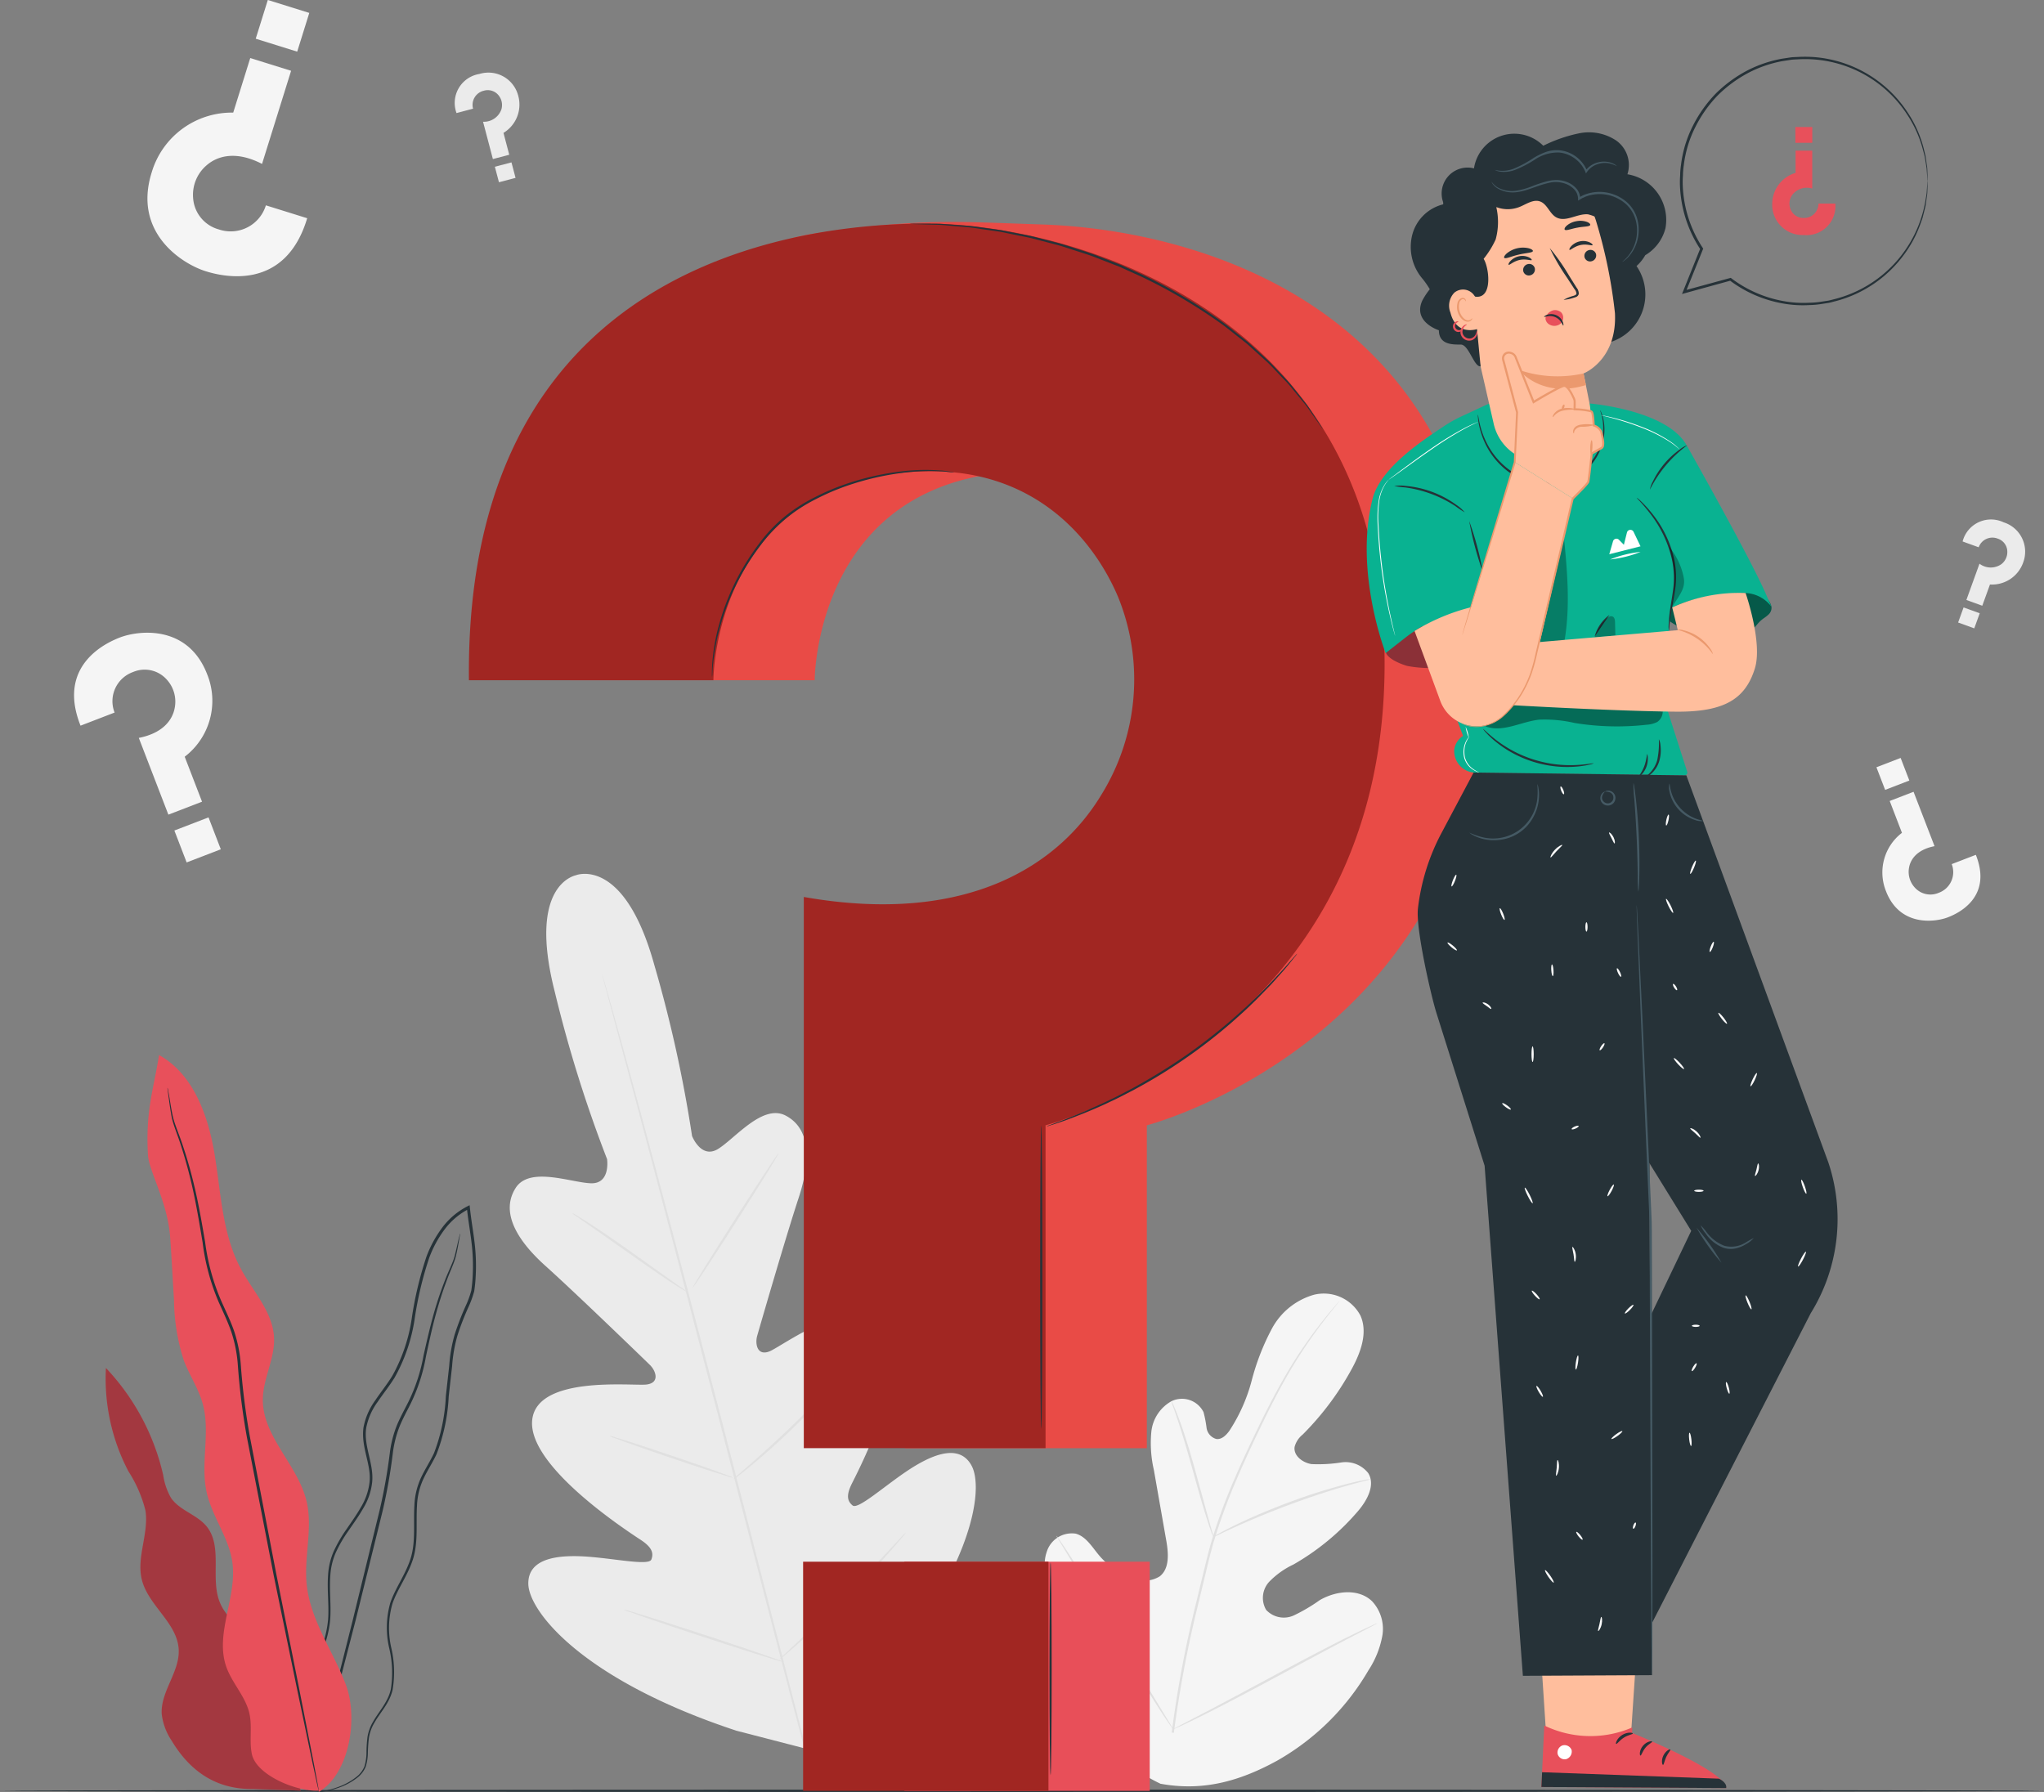 <svg xmlns="http://www.w3.org/2000/svg" width="233.774" height="205" viewBox="0 0 233.774 205">
  <rect x="0" y="0" width="233.774" height="205" fill="#808080" stroke="none"/>
  <g id="Grupo_57042" data-name="Grupo 57042" transform="translate(-29.229 -40.683)">
    <g id="Background_Complete" data-name="Background Complete" transform="translate(37.701 40.683)">
      <g id="Grupo_56753" data-name="Grupo 56753" transform="translate(111.008 147.973)">
        <g id="Grupo_56727" data-name="Grupo 56727">
          <g id="Grupo_56726" data-name="Grupo 56726">
            <g id="Grupo_56725" data-name="Grupo 56725">
              <g id="Grupo_56724" data-name="Grupo 56724">
                <path id="Trazado_103784" data-name="Trazado 103784" d="M264.365,402.353c-8.344-3.951-11.673-13.341-12.85-22.089-.2-1.46-.615-2.964-.14-4.354a3,3,0,0,1,3.343-2.142c1.164.325,1.847,1.5,2.625,2.435a8.613,8.613,0,0,0,3.956,2.676,3.281,3.281,0,0,0,3.026-.234c1.136-.9.991-2.658.737-4.1q-.709-4.033-1.416-8.065a13.637,13.637,0,0,1-.29-4.363,4.542,4.542,0,0,1,2.3-3.5,2.755,2.755,0,0,1,3.671,1.252,13.521,13.521,0,0,1,.345,1.791,1.54,1.54,0,0,0,1.13,1.279c.605.072,1.114-.435,1.474-.931a19.467,19.467,0,0,0,2.567-5.787,27.008,27.008,0,0,1,2.307-5.914,7.92,7.92,0,0,1,4.789-3.863,4.742,4.742,0,0,1,5.334,2.379c.869,1.947.031,4.214-.983,6.08a32.692,32.692,0,0,1-5.629,7.532,2.693,2.693,0,0,0-.918,1.4c-.151,1.016.923,1.818,1.927,1.973a16.911,16.911,0,0,0,3.435-.191,3.293,3.293,0,0,1,3.058,1.224c.841,1.376-.131,3.132-1.175,4.351a28.006,28.006,0,0,1-7.374,6.1,9.447,9.447,0,0,0-2.787,1.99,2.71,2.71,0,0,0-.338,3.206,2.759,2.759,0,0,0,3.151.637,19.518,19.518,0,0,0,2.964-1.746c1.858-1.085,4.444-1.381,6,.119a4.635,4.635,0,0,1,1.17,3.959,10.684,10.684,0,0,1-1.585,3.939,28.159,28.159,0,0,1-10.447,10.338c-4.333,2.375-8.526,3.529-13.384,2.629" transform="translate(-251.157 -346.316)" fill="#f5f5f5"/>
              </g>
            </g>
          </g>
        </g>
        <g id="Grupo_56732" data-name="Grupo 56732" transform="translate(14.531 0.872)">
          <g id="Grupo_56731" data-name="Grupo 56731">
            <g id="Grupo_56730" data-name="Grupo 56730">
              <g id="Grupo_56729" data-name="Grupo 56729">
                <g id="Grupo_56728" data-name="Grupo 56728">
                  <path id="Trazado_103785" data-name="Trazado 103785" d="M281.17,397.449a131.337,131.337,0,0,1,2.78-14.8l.928-3.842c.307-1.26.612-2.51.986-3.714a65.66,65.66,0,0,1,2.544-6.8c.914-2.123,1.858-4.1,2.754-5.949s1.773-3.548,2.634-5.066a51.958,51.958,0,0,1,4.592-6.857c.6-.764,1.091-1.342,1.426-1.728l.384-.438a1.137,1.137,0,0,1,.138-.143,1.046,1.046,0,0,1-.117.161l-.364.455c-.322.4-.8.986-1.386,1.759a55.01,55.01,0,0,0-4.508,6.887c-.848,1.52-1.709,3.224-2.6,5.07s-1.823,3.83-2.728,5.949a66.391,66.391,0,0,0-2.519,6.775c-.37,1.2-.671,2.437-.978,3.7l-.926,3.84a134.519,134.519,0,0,0-2.8,14.767" transform="translate(-281.17 -348.117)" fill="#e0e0e0"/>
                </g>
              </g>
            </g>
          </g>
        </g>
        <g id="Grupo_56737" data-name="Grupo 56737" transform="translate(14.5 12.294)">
          <g id="Grupo_56736" data-name="Grupo 56736">
            <g id="Grupo_56735" data-name="Grupo 56735">
              <g id="Grupo_56734" data-name="Grupo 56734">
                <g id="Grupo_56733" data-name="Grupo 56733">
                  <path id="Trazado_103786" data-name="Trazado 103786" d="M285.9,387.24a2.981,2.981,0,0,1-.245-.592c-.143-.386-.332-.951-.555-1.653-.447-1.4-1-3.362-1.6-5.524s-1.178-4.109-1.646-5.5c-.232-.7-.425-1.259-.564-1.646a2.967,2.967,0,0,1-.187-.613,2.863,2.863,0,0,1,.284.574c.169.376.39.93.645,1.621.516,1.381,1.125,3.327,1.725,5.492l1.523,5.543c.187.665.346,1.226.473,1.676A2.932,2.932,0,0,1,285.9,387.24Z" transform="translate(-281.106 -371.71)" fill="#e0e0e0"/>
                </g>
              </g>
            </g>
          </g>
        </g>
        <g id="Grupo_56742" data-name="Grupo 56742" transform="translate(19.299 21.21)">
          <g id="Grupo_56741" data-name="Grupo 56741">
            <g id="Grupo_56740" data-name="Grupo 56740">
              <g id="Grupo_56739" data-name="Grupo 56739">
                <g id="Grupo_56738" data-name="Grupo 56738">
                  <path id="Trazado_103787" data-name="Trazado 103787" d="M309,390.128a4.055,4.055,0,0,1-.726.214c-.469.123-1.149.3-1.982.54-1.669.471-3.953,1.2-6.436,2.12s-4.694,1.852-6.274,2.571c-.793.354-1.427.658-1.866.865a4.032,4.032,0,0,1-.694.3,4.007,4.007,0,0,1,.647-.4c.426-.236,1.048-.567,1.833-.945,1.564-.766,3.772-1.727,6.262-2.653a66.386,66.386,0,0,1,6.48-2.05c.842-.219,1.531-.366,2.009-.457A4.051,4.051,0,0,1,309,390.128Z" transform="translate(-291.018 -390.124)" fill="#e0e0e0"/>
                </g>
              </g>
            </g>
          </g>
        </g>
        <g id="Grupo_56747" data-name="Grupo 56747" transform="translate(1.342 27.693)">
          <g id="Grupo_56746" data-name="Grupo 56746">
            <g id="Grupo_56745" data-name="Grupo 56745">
              <g id="Grupo_56744" data-name="Grupo 56744">
                <g id="Grupo_56743" data-name="Grupo 56743">
                  <path id="Trazado_103788" data-name="Trazado 103788" d="M267.288,425.646a.965.965,0,0,1-.166-.2l-.431-.618c-.372-.538-.89-1.331-1.517-2.319-1.256-1.975-2.9-4.759-4.682-7.854s-3.4-5.892-4.611-7.89l-1.443-2.363-.389-.645a.964.964,0,0,1-.12-.236,1.012,1.012,0,0,1,.166.206l.431.617c.372.538.89,1.331,1.517,2.319,1.255,1.975,2.9,4.759,4.682,7.856s3.4,5.89,4.611,7.889l1.443,2.363.389.645A.966.966,0,0,1,267.288,425.646Z" transform="translate(-253.928 -403.515)" fill="#e0e0e0"/>
                </g>
              </g>
            </g>
          </g>
        </g>
        <g id="Grupo_56752" data-name="Grupo 56752" transform="translate(14.701 37.698)">
          <g id="Grupo_56751" data-name="Grupo 56751">
            <g id="Grupo_56750" data-name="Grupo 56750">
              <g id="Grupo_56749" data-name="Grupo 56749">
                <g id="Grupo_56748" data-name="Grupo 56748">
                  <path id="Trazado_103789" data-name="Trazado 103789" d="M304.848,424.181a1,1,0,0,1-.228.142l-.676.361-2.5,1.3c-2.108,1.1-5,2.655-8.2,4.376s-6.109,3.251-8.24,4.308c-1.066.529-1.932.948-2.537,1.226l-.7.316a.982.982,0,0,1-.252.093,1.029,1.029,0,0,1,.228-.143l.676-.361,2.5-1.3c2.108-1.1,5-2.655,8.2-4.376s6.107-3.25,8.239-4.307c1.066-.529,1.932-.948,2.537-1.226l.7-.316A1,1,0,0,1,304.848,424.181Z" transform="translate(-281.522 -424.179)" fill="#e0e0e0"/>
                </g>
              </g>
            </g>
          </g>
        </g>
      </g>
      <g id="Grupo_56777" data-name="Grupo 56777" transform="translate(49.83 99.955)">
        <g id="Grupo_56755" data-name="Grupo 56755">
          <g id="Grupo_56754" data-name="Grupo 56754">
            <path id="Trazado_103790" data-name="Trazado 103790" d="M145.214,247.27s-5.753.8-2.523,13.4a150.585,150.585,0,0,0,5.969,19.093s.434,2.854-1.866,2.765-6.991-1.956-8.582.526c-1.65,2.575-.208,5.677,3.4,8.923s11.252,10.651,11.941,11.323,1.189,2.058-.388,2.248-12.774-1.123-13.08,4.228,11.232,12.745,12.478,13.577,1.442,1.484,1.163,2.208-4-.073-7.2-.316-6.953.035-6.871,3.137,6.14,10.94,23.815,16.768l8.367,2.164,6.185-6.091c12.442-13.841,13.8-23.653,12.334-26.386s-4.865-1.109-7.521.692-5.49,4.342-6.092,3.853-.756-1.152-.088-2.494,7.006-13.491,4.081-17.983-11.988,2.214-13.451,2.831-1.713-.85-1.454-1.758c.263-.926,3.218-11.15,4.735-15.76s1.228-8.019-1.483-9.433c-2.614-1.364-5.757,2.588-7.709,3.807s-2.994-1.472-2.994-1.472a150.517,150.517,0,0,0-4.308-19.534c-3.458-12.539-8.972-10.292-8.972-10.292" transform="translate(-137.532 -247.138)" fill="#ebebeb"/>
          </g>
        </g>
        <g id="Grupo_56758" data-name="Grupo 56758" transform="translate(10.554 11.42)">
          <g id="Grupo_56757" data-name="Grupo 56757">
            <g id="Grupo_56756" data-name="Grupo 56756">
              <path id="Trazado_103791" data-name="Trazado 103791" d="M183.072,361.563c-2.5-9.218-6.677-25.677-10.335-39.789S165.76,294.9,163.3,285.667l-2.92-10.928-.792-2.972c-.085-.333-.152-.59-.2-.775s-.059-.266-.059-.266.033.087.086.259.128.439.225.768l.84,2.959c.727,2.57,1.753,6.3,3,10.906,2.5,9.218,5.855,21.981,9.511,36.088s7.8,30.577,10.259,39.807" transform="translate(-159.332 -270.726)" fill="#e0e0e0"/>
            </g>
          </g>
        </g>
        <g id="Grupo_56761" data-name="Grupo 56761" transform="translate(7.135 38.791)">
          <g id="Grupo_56760" data-name="Grupo 56760">
            <g id="Grupo_56759" data-name="Grupo 56759">
              <path id="Trazado_103792" data-name="Trazado 103792" d="M152.269,327.26a2.808,2.808,0,0,1,.551.3c.347.2.839.513,1.443.9,1.207.778,2.847,1.895,4.634,3.16l4.564,3.255,1.388.977a2.821,2.821,0,0,1,.5.38,2.771,2.771,0,0,1-.553-.291c-.346-.2-.838-.514-1.439-.908-1.2-.79-2.824-1.928-4.611-3.193l-4.585-3.221-1.394-.971A2.817,2.817,0,0,1,152.269,327.26Z" transform="translate(-152.268 -327.259)" fill="#e0e0e0"/>
            </g>
          </g>
        </g>
        <g id="Grupo_56764" data-name="Grupo 56764" transform="translate(20.907 31.942)">
          <g id="Grupo_56763" data-name="Grupo 56763">
            <g id="Grupo_56762" data-name="Grupo 56762">
              <path id="Trazado_103793" data-name="Trazado 103793" d="M180.717,328.522c-.062-.04,2.091-3.522,4.81-7.777s4.974-7.673,5.037-7.633-2.091,3.521-4.811,7.777S180.779,328.562,180.717,328.522Z" transform="translate(-180.715 -313.112)" fill="#e0e0e0"/>
            </g>
          </g>
        </g>
        <g id="Grupo_56767" data-name="Grupo 56767" transform="translate(25.546 58.129)">
          <g id="Grupo_56766" data-name="Grupo 56766">
            <g id="Grupo_56765" data-name="Grupo 56765">
              <path id="Trazado_103794" data-name="Trazado 103794" d="M190.3,378.345a2.9,2.9,0,0,1,.459-.444l1.305-1.142c1.1-.965,2.614-2.306,4.231-3.845s3.038-2.978,4.056-4.03l1.207-1.245a2.948,2.948,0,0,1,.466-.436,2.876,2.876,0,0,1-.388.507c-.264.314-.653.762-1.146,1.3-.984,1.087-2.385,2.554-4.01,4.094s-3.16,2.865-4.293,3.8c-.569.463-1.033.832-1.361,1.078A2.9,2.9,0,0,1,190.3,378.345Z" transform="translate(-190.297 -367.203)" fill="#e0e0e0"/>
            </g>
          </g>
        </g>
        <g id="Grupo_56770" data-name="Grupo 56770" transform="translate(11.385 64.269)">
          <g id="Grupo_56769" data-name="Grupo 56769">
            <g id="Grupo_56768" data-name="Grupo 56768">
              <path id="Trazado_103795" data-name="Trazado 103795" d="M161.047,379.886a2.514,2.514,0,0,1,.573.139l1.532.474c1.29.411,3.066,1,5.022,1.659s3.723,1.277,5,1.734l1.5.554a2.532,2.532,0,0,1,.54.238,2.513,2.513,0,0,1-.574-.139l-1.532-.474c-1.29-.411-3.066-1-5.023-1.66s-3.722-1.277-5-1.734l-1.5-.555A2.477,2.477,0,0,1,161.047,379.886Z" transform="translate(-161.047 -379.883)" fill="#e0e0e0"/>
            </g>
          </g>
        </g>
        <g id="Grupo_56773" data-name="Grupo 56773" transform="translate(13.021 84.142)">
          <g id="Grupo_56772" data-name="Grupo 56772">
            <g id="Grupo_56771" data-name="Grupo 56771">
              <path id="Trazado_103796" data-name="Trazado 103796" d="M164.426,420.933a4,4,0,0,1,.732.185l1.966.6c1.656.518,3.938,1.251,6.453,2.076s4.789,1.587,6.43,2.151l1.939.681a4.067,4.067,0,0,1,.7.285,4.116,4.116,0,0,1-.732-.185l-1.966-.6c-1.656-.518-3.938-1.251-6.454-2.076s-4.787-1.587-6.429-2.151l-1.939-.681A4.08,4.08,0,0,1,164.426,420.933Z" transform="translate(-164.426 -420.93)" fill="#e0e0e0"/>
            </g>
          </g>
        </g>
        <g id="Grupo_56776" data-name="Grupo 56776" transform="translate(30.843 75.317)">
          <g id="Grupo_56775" data-name="Grupo 56775">
            <g id="Grupo_56774" data-name="Grupo 56774">
              <path id="Trazado_103797" data-name="Trazado 103797" d="M201.238,417.243a4.628,4.628,0,0,1,.567-.577l1.6-1.508c1.352-1.274,3.211-3.041,5.21-5.05s3.765-3.87,5.033-5.228l1.5-1.607a4.723,4.723,0,0,1,.574-.569,4.622,4.622,0,0,1-.5.639c-.333.4-.823.971-1.44,1.666-1.233,1.392-2.978,3.28-4.983,5.289s-3.886,3.761-5.271,5c-.695.618-1.262,1.113-1.662,1.445A4.7,4.7,0,0,1,201.238,417.243Z" transform="translate(-201.238 -402.703)" fill="#e0e0e0"/>
            </g>
          </g>
        </g>
      </g>
      <g id="Grupo_56778" data-name="Grupo 56778" transform="translate(8.392 0)">
        <path id="Trazado_103798" data-name="Trazado 103798" d="M82.332,72.72l-4.725-1.474A4.206,4.206,0,0,1,72.225,74a4,4,0,0,1-2.941-3.6,4.435,4.435,0,0,1,1.53-3.722c1.214-1.071,3.345-1.725,6.354-.17l3.324-10.653L75.819,54.4l-1.947,6.24a9.557,9.557,0,0,0-9.334,6.871c-2.155,6.909,3.54,10.447,6.192,11.274C72.759,79.418,79.821,81.083,82.332,72.72Z" transform="translate(-64.062 -47.759)" fill="#f5f5f5"/>
        <rect id="Rectángulo_5777" data-name="Rectángulo 5777" width="4.967" height="4.639" transform="matrix(-0.955, -0.298, 0.298, -0.955, 17.127, 5.908)" fill="#f5f5f5"/>
      </g>
      <g id="Grupo_56779" data-name="Grupo 56779" transform="translate(43.554 8.343)">
        <path id="Trazado_103799" data-name="Trazado 103799" d="M128.535,62.505l1.892-.5a1.663,1.663,0,0,1,1.224-2.053,1.583,1.583,0,0,1,1.741.586,1.753,1.753,0,0,1,.269,1.568A2.123,2.123,0,0,1,131.57,63.5l1.125,4.266,1.871-.494-.659-2.5a3.779,3.779,0,0,0,1.682-4.262,3.517,3.517,0,0,0-4.443-2.475A3.357,3.357,0,0,0,128.535,62.505Z" transform="translate(-128.349 -57.916)" fill="#ebebeb"/>
        <rect id="Rectángulo_5778" data-name="Rectángulo 5778" width="1.964" height="1.834" transform="matrix(0.967, -0.255, 0.255, 0.967, 4.572, 10.73)" fill="#ebebeb"/>
      </g>
      <g id="Grupo_56780" data-name="Grupo 56780" transform="translate(215.479 59.453)">
        <path id="Trazado_103800" data-name="Trazado 103800" d="M451.543,165.962l1.84.666a1.663,1.663,0,0,1,2.175-.991,1.582,1.582,0,0,1,1.1,1.472,1.754,1.754,0,0,1-.671,1.443,2.123,2.123,0,0,1-2.512-.046l-1.5,4.148,1.819.659.88-2.429a3.779,3.779,0,0,0,3.809-2.547,3.517,3.517,0,0,0-2.245-4.564A3.358,3.358,0,0,0,451.543,165.962Z" transform="translate(-451.03 -163.481)" fill="#ebebeb"/>
        <rect id="Rectángulo_5779" data-name="Rectángulo 5779" width="1.964" height="1.834" transform="translate(0.625 10.026) rotate(19.914)" fill="#ebebeb"/>
      </g>
      <g id="Grupo_56781" data-name="Grupo 56781" transform="translate(0 72.375)">
        <path id="Trazado_103801" data-name="Trazado 103801" d="M47.468,200.8l3.894-1.5a3.546,3.546,0,0,1,2.115-4.637,3.376,3.376,0,0,1,3.826.836,3.739,3.739,0,0,1,.938,3.26c-.241,1.344-1.307,2.89-4.109,3.439l3.382,8.78,3.85-1.483-1.982-5.143a8.057,8.057,0,0,0,2.57-9.427c-2.194-5.694-7.809-5.049-9.995-4.207C50.286,191.364,44.748,193.961,47.468,200.8Z" transform="translate(-46.729 -190.171)" fill="#f5f5f5"/>
        <rect id="Rectángulo_5780" data-name="Rectángulo 5780" width="4.187" height="3.911" transform="matrix(0.933, -0.359, 0.359, 0.933, 11.471, 22.622)" fill="#f5f5f5"/>
      </g>
      <g id="Grupo_56782" data-name="Grupo 56782" transform="translate(206.136 86.694)">
        <path id="Trazado_103802" data-name="Trazado 103802" d="M443.27,234.954l-2.759,1.063a2.513,2.513,0,0,1-1.5,3.286,2.393,2.393,0,0,1-2.711-.592,2.65,2.65,0,0,1-.665-2.31c.171-.952.926-2.048,2.912-2.437l-2.4-6.221-2.728,1.051,1.4,3.644a5.709,5.709,0,0,0-1.821,6.68c1.554,4.035,5.534,3.578,7.083,2.981C441.273,241.642,445.2,239.8,443.27,234.954Z" transform="translate(-431.9 -223.871)" fill="#f5f5f5"/>
        <rect id="Rectángulo_5781" data-name="Rectángulo 5781" width="2.967" height="2.771" transform="translate(3.765 2.586) rotate(158.931)" fill="#f5f5f5"/>
      </g>
    </g>
    <g id="Floor" transform="translate(29.229 245.396)">
      <g id="Grupo_56783" data-name="Grupo 56783">
        <path id="Trazado_103803" data-name="Trazado 103803" d="M263,463.637c0,.069-52.336.126-116.881.126-64.568,0-116.893-.057-116.893-.126s52.325-.126,116.893-.126C210.667,463.511,263,463.568,263,463.637Z" transform="translate(-29.229 -463.511)" fill="#263238"/>
      </g>
    </g>
    <g id="Plant" transform="translate(41.31 161.362)">
      <g id="Grupo_56809" data-name="Grupo 56809" transform="translate(0)">
        <g id="Grupo_56786" data-name="Grupo 56786" transform="translate(0 35.797)">
          <g id="Grupo_56785" data-name="Grupo 56785">
            <g id="Grupo_56784" data-name="Grupo 56784">
              <path id="Trazado_103804" data-name="Trazado 103804" d="M72.8,399.668c.459-1.78-.708-3.568-2.017-4.859s-2.873-2.449-3.554-4.157c-1.1-2.767.38-6.35-1.5-8.659-1.107-1.358-3.093-1.813-4.076-3.264a7.418,7.418,0,0,1-.885-2.593,26.34,26.34,0,0,0-6.551-12.257,22.859,22.859,0,0,0,2.57,11.813,15.022,15.022,0,0,1,1.951,4.487c.41,2.631-1.058,5.341-.412,7.924.739,2.954,4.058,4.931,4.215,7.972.133,2.571-2.108,4.827-1.941,7.4a6.938,6.938,0,0,0,1.144,3.049c1.988,3.3,4.908,5.581,9.334,5.507l5.421.19Z" transform="translate(-54.182 -363.879)" fill="#e8505b"/>
            </g>
          </g>
        </g>
        <g id="Grupo_56790" data-name="Grupo 56790" transform="translate(0 35.797)" opacity="0.3">
          <g id="Grupo_56789" data-name="Grupo 56789">
            <g id="Grupo_56788" data-name="Grupo 56788">
              <g id="Grupo_56787" data-name="Grupo 56787">
                <path id="Trazado_103805" data-name="Trazado 103805" d="M72.8,399.668c.459-1.78-.708-3.568-2.017-4.859s-2.873-2.449-3.554-4.157c-1.1-2.767.38-6.35-1.5-8.659-1.107-1.358-3.093-1.813-4.076-3.264a7.418,7.418,0,0,1-.885-2.593,26.34,26.34,0,0,0-6.551-12.257,22.859,22.859,0,0,0,2.57,11.813,15.022,15.022,0,0,1,1.951,4.487c.41,2.631-1.058,5.341-.412,7.924.739,2.954,4.058,4.931,4.215,7.972.133,2.571-2.108,4.827-1.941,7.4a6.938,6.938,0,0,0,1.144,3.049c1.988,3.3,4.908,5.581,9.334,5.507l5.421.19Z" transform="translate(-54.182 -363.879)"/>
              </g>
            </g>
          </g>
        </g>
        <g id="Grupo_56808" data-name="Grupo 56808" transform="translate(4.783)">
          <g id="Grupo_56799" data-name="Grupo 56799" transform="translate(15.883 17.174)">
            <g id="Grupo_56794" data-name="Grupo 56794">
              <g id="Grupo_56793" data-name="Grupo 56793">
                <g id="Grupo_56792" data-name="Grupo 56792">
                  <g id="Grupo_56791" data-name="Grupo 56791">
                    <path id="Trazado_103806" data-name="Trazado 103806" d="M99.615,392.517a4.332,4.332,0,0,0,1.493-.032,9.048,9.048,0,0,0,1.762-.443,7.468,7.468,0,0,0,2.176-1.191,3.037,3.037,0,0,0,.895-1.192,5.611,5.611,0,0,0,.255-1.62,15.647,15.647,0,0,1,.127-1.754,4.833,4.833,0,0,1,.662-1.743c.639-1.123,1.7-2.186,2.043-3.711a12.276,12.276,0,0,0-.147-4.752,10.089,10.089,0,0,1,.126-5.093c.581-1.7,1.771-3.226,2.365-5.138.592-1.93.316-4.007.441-6.054a8.032,8.032,0,0,1,.706-3.01c.439-.96,1.047-1.864,1.522-2.875a21.06,21.06,0,0,0,1.4-6.625q.192-1.715.389-3.464a16.948,16.948,0,0,1,.6-3.467,30.524,30.524,0,0,1,1.3-3.355,11.128,11.128,0,0,0,.629-1.753,17.605,17.605,0,0,0,.175-1.864,21.956,21.956,0,0,0-.144-3.753c-.147-1.251-.373-2.491-.507-3.745l-.024-.216-.028-.25-.222.111a8.371,8.371,0,0,0-2.918,2.463,13.277,13.277,0,0,0-1.793,3.3,40.738,40.738,0,0,0-1.688,7.1,19.278,19.278,0,0,1-2.228,6.557c-.594.965-1.313,1.847-1.941,2.789a7.662,7.662,0,0,0-1.345,3.09c-.321,2.293.943,4.308.68,6.338a7.035,7.035,0,0,1-.989,2.814c-.492.866-1.071,1.669-1.62,2.476a15.937,15.937,0,0,0-1.455,2.5,7.916,7.916,0,0,0-.666,2.718c-.132,1.828.127,3.562-.007,5.2a11.956,11.956,0,0,1-1.338,4.456c-.656,1.334-1.385,2.54-2,3.71a19.108,19.108,0,0,0-.822,1.727A8.507,8.507,0,0,0,97,384.482a10.826,10.826,0,0,0-.04,3.094,7.8,7.8,0,0,0,1.551,3.946,3.781,3.781,0,0,0,.439.475,2.181,2.181,0,0,0,.356.3c.2.149.31.217.31.217a6.851,6.851,0,0,1-1.05-1.038,7.85,7.85,0,0,1-1.472-3.92,10.762,10.762,0,0,1,.069-3.05,8.37,8.37,0,0,1,.479-1.673,18.805,18.805,0,0,1,.827-1.7c.616-1.16,1.353-2.361,2.023-3.7a12.173,12.173,0,0,0,1.385-4.534c.142-1.672-.109-3.413.029-5.2a7.658,7.658,0,0,1,.654-2.627A15.678,15.678,0,0,1,104,362.619c.549-.8,1.134-1.608,1.64-2.492a7.319,7.319,0,0,0,1.035-2.929c.261-2.163-.993-4.191-.667-6.323a7.356,7.356,0,0,1,1.3-2.955c.619-.924,1.342-1.807,1.954-2.8a19.571,19.571,0,0,0,2.279-6.666,40.515,40.515,0,0,1,1.677-7.04,12.951,12.951,0,0,1,1.746-3.218,8.029,8.029,0,0,1,2.8-2.361l-.25-.138c.008.069.016.144.025.218.136,1.269.363,2.512.508,3.748a21.644,21.644,0,0,1,.144,3.7,17.615,17.615,0,0,1-.167,1.809,10.877,10.877,0,0,1-.608,1.69,30.858,30.858,0,0,0-1.307,3.392,17.277,17.277,0,0,0-.611,3.525q-.194,1.75-.384,3.467a20.815,20.815,0,0,1-1.356,6.527c-.458.981-1.065,1.889-1.517,2.88a8.351,8.351,0,0,0-.727,3.121c-.118,2.092.154,4.137-.412,5.99s-1.745,3.383-2.342,5.133a10.316,10.316,0,0,0-.116,5.219,12.125,12.125,0,0,1,.176,4.662c-.314,1.456-1.344,2.509-2,3.665a5.022,5.022,0,0,0-.672,1.813,15.627,15.627,0,0,0-.114,1.775,5.5,5.5,0,0,1-.231,1.575,2.907,2.907,0,0,1-.841,1.141,7.456,7.456,0,0,1-2.123,1.2,9.361,9.361,0,0,1-1.737.471,6.962,6.962,0,0,1-1.1.106C99.745,392.513,99.615,392.517,99.615,392.517Z" transform="translate(-96.868 -325.415)" fill="#263238"/>
                  </g>
                </g>
              </g>
            </g>
            <g id="Grupo_56798" data-name="Grupo 56798" transform="translate(2.746 3.235)">
              <g id="Grupo_56797" data-name="Grupo 56797">
                <g id="Grupo_56796" data-name="Grupo 56796">
                  <g id="Grupo_56795" data-name="Grupo 56795">
                    <path id="Trazado_103807" data-name="Trazado 103807" d="M119.67,332.1a.647.647,0,0,0-.052.164l-.12.488c-.107.427-.234,1.072-.439,1.877s-.7,1.711-1.125,2.832c-.437,1.111-.881,2.4-1.288,3.845s-.78,3.052-1.163,4.771a20.076,20.076,0,0,1-1.735,5.294c-.444.881-.945,1.772-1.342,2.747a12.791,12.791,0,0,0-.78,3.111,62.938,62.938,0,0,1-1.169,6.558c-1.087,4.443-2.123,8.674-3.065,12.527-.966,3.839-1.836,7.3-2.569,10.217l-1.7,6.895q-.282,1.192-.446,1.879c-.043.2-.079.36-.107.49a.619.619,0,0,0-.025.17.649.649,0,0,0,.06-.161l.141-.483.509-1.863,1.81-6.868,2.642-10.2c.951-3.854,2-8.087,3.094-12.53a62.129,62.129,0,0,0,1.166-6.586,12.508,12.508,0,0,1,.751-3.036c.383-.95.876-1.837,1.32-2.727a20.226,20.226,0,0,0,1.731-5.377c.371-1.725.722-3.325,1.118-4.768s.815-2.729,1.233-3.841c.4-1.116.874-2.036,1.074-2.866s.291-1.464.376-1.9c.034-.2.063-.364.086-.5A.632.632,0,0,0,119.67,332.1Z" transform="translate(-102.539 -332.097)" fill="#263238"/>
                  </g>
                </g>
              </g>
            </g>
          </g>
          <g id="Grupo_56807" data-name="Grupo 56807">
            <g id="Grupo_56802" data-name="Grupo 56802">
              <g id="Grupo_56801" data-name="Grupo 56801">
                <g id="Grupo_56800" data-name="Grupo 56800">
                  <path id="Trazado_103808" data-name="Trazado 103808" d="M83.649,374.235c3.541-2.1,4.557-8.493,3.08-12.339s-4.063-7.359-4.461-11.459c-.306-3.152.725-6.386-.009-9.467-.991-4.157-5.049-7.378-5-11.651.026-2.4,1.39-4.654,1.282-7.049-.133-2.938-2.388-5.269-3.785-7.858-2.138-3.962-2.278-8.645-3.009-13.088s-2.424-9.2-6.361-11.383c-.581,3.772-1.573,6.354-1.262,11.463.112,1.835,2.244,5.347,2.534,9.369.173,2.4.293,4.811.441,7.216a23.132,23.132,0,0,0,1.133,6.914c.643,1.678,1.676,3.2,2.153,4.935.9,3.259-.282,6.789.443,10.092.614,2.8,2.551,5.205,2.946,8.042.556,3.986-2.024,8.127-.7,11.929.656,1.887,2.207,3.4,2.648,5.349.342,1.512-.031,3.112.278,4.63.5,2.446,5.164,4.346,7.656,4.2" transform="translate(-64.062 -289.942)" fill="#e8505b"/>
                </g>
              </g>
            </g>
            <g id="Grupo_56806" data-name="Grupo 56806" transform="translate(2.295 3.744)">
              <g id="Grupo_56805" data-name="Grupo 56805">
                <g id="Grupo_56804" data-name="Grupo 56804">
                  <g id="Grupo_56803" data-name="Grupo 56803">
                    <path id="Trazado_103809" data-name="Trazado 103809" d="M68.8,297.675a.988.988,0,0,0,.015.213c.02.159.047.363.08.62.081.545.172,1.344.357,2.379s.733,2.211,1.161,3.622c.452,1.407.9,3.031,1.3,4.849s.742,3.828,1.1,5.992a25.11,25.11,0,0,0,1.815,6.775c.5,1.132,1.054,2.265,1.472,3.472a15.592,15.592,0,0,1,.747,3.826,77.189,77.189,0,0,0,1.039,8.249l3.057,15.755,2.636,12.832,1.806,8.646.508,2.347c.059.252.105.453.141.609a.969.969,0,0,0,.06.2.965.965,0,0,0-.025-.212c-.027-.157-.062-.36-.107-.615-.106-.563-.255-1.353-.444-2.36-.405-2.07-.984-5.025-1.7-8.667l-2.562-12.847c-.932-4.843-1.955-10.164-3.029-15.75a78.235,78.235,0,0,1-1.042-8.222,15.869,15.869,0,0,0-.772-3.9c-.431-1.233-1-2.37-1.493-3.493A25.012,25.012,0,0,1,73.1,315.3c-.367-2.16-.72-4.177-1.142-6s-.883-3.449-1.354-4.856c-.45-1.417-1-2.577-1.215-3.591s-.317-1.823-.42-2.361c-.047-.255-.085-.457-.114-.614A.929.929,0,0,0,68.8,297.675Z" transform="translate(-68.802 -297.675)" fill="#263238"/>
                  </g>
                </g>
              </g>
            </g>
          </g>
        </g>
      </g>
    </g>
    <g id="Speech_Bubble" data-name="Speech Bubble" transform="translate(221.357 47.17)">
      <g id="Grupo_56817" data-name="Grupo 56817" transform="translate(0 0)">
        <g id="Grupo_56810" data-name="Grupo 56810" transform="translate(10.561 8.04)">
          <path id="Trazado_103810" data-name="Trazado 103810" d="M413.783,82.322h-1.927a1.638,1.638,0,0,1-1.681,1.648,1.56,1.56,0,0,1-1.511-1,1.728,1.728,0,0,1,.138-1.561,2.091,2.091,0,0,1,2.342-.8V76.267h-1.906v2.546a3.721,3.721,0,0,0-2.673,3.636,3.463,3.463,0,0,0,3.609,3.473A3.307,3.307,0,0,0,413.783,82.322Z" transform="translate(-406.565 -73.566)" fill="#e8505b"/>
          <rect id="Rectángulo_5782" data-name="Rectángulo 5782" width="1.934" height="1.806" transform="translate(4.584 1.806) rotate(180)" fill="#e8505b"/>
        </g>
        <g id="Grupo_56816" data-name="Grupo 56816">
          <g id="Grupo_56815" data-name="Grupo 56815">
            <g id="Grupo_56814" data-name="Grupo 56814">
              <g id="Grupo_56813" data-name="Grupo 56813">
                <g id="Grupo_56812" data-name="Grupo 56812">
                  <g id="Grupo_56811" data-name="Grupo 56811">
                    <path id="Trazado_103811" data-name="Trazado 103811" d="M413.087,68.3a1.373,1.373,0,0,0,0-.244c0-.177-.012-.414-.02-.717-.007-.157-.007-.335-.023-.528s-.057-.4-.089-.632l-.106-.738-.2-.824a13.348,13.348,0,0,0-1.742-4,14.1,14.1,0,0,0-10.6-6.476,14.555,14.555,0,0,0-1.932-.039c-.326.023-.659.016-.988.064l-.995.15a14.173,14.173,0,0,0-3.932,1.343,15.132,15.132,0,0,0-3.533,2.568,14.837,14.837,0,0,0-2.658,3.7,13.44,13.44,0,0,0-1.384,4.51,8.94,8.94,0,0,0-.1,1.2,10.821,10.821,0,0,0-.022,1.216,14.409,14.409,0,0,0,.308,2.436,14.234,14.234,0,0,0,2.04,4.848l-.015-.147-1.982,4.939-.118.292.3-.083,5.28-1.452-.13-.025a14.173,14.173,0,0,0,6.033,2.635,12.838,12.838,0,0,0,3.091.192,9.927,9.927,0,0,0,1.484-.14l.722-.112c.238-.045.468-.117.7-.173a14.126,14.126,0,0,0,8.033-5.51,13.5,13.5,0,0,0,1.73-3.279l.264-.739.178-.7.159-.642c.04-.206.061-.4.09-.591.047-.373.112-.7.126-.989s.017-.525.024-.726c0-.184.007-.33.01-.443a.676.676,0,0,0-.005-.15.7.7,0,0,0-.021.15c-.009.113-.02.258-.035.441q-.02.3-.048.721c-.022.285-.094.61-.149.979a14.045,14.045,0,0,1-10.417,11.23c-.228.054-.454.124-.687.167l-.71.107a9.762,9.762,0,0,1-1.458.131,12.585,12.585,0,0,1-3.03-.2,13.914,13.914,0,0,1-5.9-2.6l-.059-.045-.071.019-5.283,1.441.186.209q.972-2.413,1.988-4.936l.031-.077-.046-.07a13.942,13.942,0,0,1-1.993-4.74,14.162,14.162,0,0,1-.3-2.381,10.591,10.591,0,0,1,.021-1.189,8.645,8.645,0,0,1,.1-1.176,13.156,13.156,0,0,1,1.349-4.411,14.568,14.568,0,0,1,2.594-3.624,14.871,14.871,0,0,1,3.453-2.522,13.926,13.926,0,0,1,3.847-1.328l.975-.151c.322-.048.648-.043.969-.066a13.92,13.92,0,0,1,12.367,6.339,13.433,13.433,0,0,1,1.773,3.931l.216.814.12.73q.056.338.1.626c.021.192.026.368.039.524.022.3.039.537.052.713A1.345,1.345,0,0,0,413.087,68.3Z" transform="translate(-384.752 -54.081)" fill="#263238"/>
                  </g>
                </g>
              </g>
            </g>
          </g>
        </g>
      </g>
    </g>
    <g id="Question_Mark" data-name="Question Mark" transform="translate(82.856 66.066)">
      <g id="Grupo_56826" data-name="Grupo 56826" transform="translate(0 0)">
        <g id="Grupo_56820" data-name="Grupo 56820">
          <g id="Grupo_56818" data-name="Grupo 56818" transform="translate(11.581)">
            <path id="Trazado_103812" data-name="Trazado 103812" d="M145.06,145.531h27.962s0-23.477,24.4-23.9c12.671-.218,19.241,8.082,21.91,14.44a25.054,25.054,0,0,1-1.991,22.647c-4.742,7.819-14.956,15.676-33.8,12.356l-.179,62.3h27.648v-36.93s38.777-10.024,38.777-52.757c0-40.887-33.064-49.72-50.834-50.287-9.889-.316-13.473-.741-25.7,1C157.663,96.606,144.731,114.7,145.06,145.531Z" transform="translate(-145.054 -93.11)" fill="#e94b46"/>
            <rect id="Rectángulo_5783" data-name="Rectángulo 5783" width="28.059" height="26.206" transform="translate(38.227 153.25)" fill="#e8505b"/>
            <rect id="Rectángulo_5784" data-name="Rectángulo 5784" width="28.059" height="26.206" transform="translate(38.227 153.25)" fill="#e94b46" opacity="0.1"/>
          </g>
          <g id="Grupo_56819" data-name="Grupo 56819" transform="translate(0 0.192)">
            <path id="Trazado_103814" data-name="Trazado 103814" d="M121.139,145.735H149.1s0-23.477,24.4-23.9c12.671-.218,19.24,8.082,21.91,14.44a25.055,25.055,0,0,1-1.992,22.647c-4.742,7.819-15.135,14.926-33.979,11.607v63.045h27.648v-36.93s38.777-10.024,38.777-52.757c0-40.887-36.666-50.384-52.361-50.383C161.5,93.506,120.611,96.408,121.139,145.735Z" transform="translate(-121.134 -93.506)" fill="#a12622"/>
            <rect id="Rectángulo_5785" data-name="Rectángulo 5785" width="28.059" height="26.206" transform="translate(38.226 153.058)" fill="#a12622"/>
          </g>
        </g>
        <g id="Grupo_56821" data-name="Grupo 56821" transform="translate(27.799 28.369)">
          <path id="Trazado_103816" data-name="Trazado 103816" d="M206.275,151.99a2.6,2.6,0,0,1-.418-.026c-.274-.014-.672-.091-1.191-.1a24.363,24.363,0,0,0-4.384.182,31.415,31.415,0,0,0-6.329,1.489,27.014,27.014,0,0,0-3.527,1.517,18.75,18.75,0,0,0-3.449,2.234,17.105,17.105,0,0,0-2.823,2.982,27.589,27.589,0,0,0-4.62,9.2,24.213,24.213,0,0,0-.841,4.307c-.06.516-.075.919-.089,1.192a2.639,2.639,0,0,1-.038.417,2.565,2.565,0,0,1-.013-.418c0-.274,0-.68.043-1.2a22.41,22.41,0,0,1,.767-4.346,27.765,27.765,0,0,1,2.473-6.062,28.283,28.283,0,0,1,2.122-3.242,17.18,17.18,0,0,1,2.858-3.027,18.791,18.791,0,0,1,3.5-2.258,26.73,26.73,0,0,1,3.564-1.517,30.6,30.6,0,0,1,6.384-1.447,22.62,22.62,0,0,1,4.412-.1c.521.021.92.114,1.192.144A2.593,2.593,0,0,1,206.275,151.99Z" transform="translate(-178.552 -151.705)" fill="#263238"/>
        </g>
        <g id="Grupo_56822" data-name="Grupo 56822" transform="translate(50.446 0.201)">
          <path id="Trazado_103817" data-name="Trazado 103817" d="M272.533,116.986a.589.589,0,0,1-.091-.11l-.245-.336-.92-1.306c-.2-.282-.412-.605-.666-.941l-.873-1.059-1-1.218c-.364-.423-.789-.834-1.212-1.285s-.865-.929-1.357-1.392l-1.563-1.413c-.273-.242-.539-.5-.829-.739l-.9-.709c-.614-.474-1.225-.99-1.891-1.466a60.526,60.526,0,0,0-9.162-5.411l-2.551-1.154-2.535-.984c-.824-.342-1.667-.585-2.481-.854-.819-.254-1.607-.548-2.406-.735l-2.316-.608c-.75-.2-1.5-.317-2.208-.472-.716-.134-1.4-.312-2.071-.4l-1.925-.278c-1.223-.21-2.346-.252-3.326-.351-.491-.038-.947-.091-1.368-.11l-1.153-.031-1.6-.051-.415-.02a.591.591,0,0,1-.142-.015.6.6,0,0,1,.141-.011l.416,0,1.6,0,1.157.009c.422.013.88.058,1.373.09.983.086,2.11.115,3.339.314l1.934.263c.675.079,1.361.253,2.08.382.715.151,1.465.265,2.218.461l2.327.6c.8.184,1.595.477,2.417.73.818.268,1.664.51,2.493.851l2.546.984,2.563,1.158a59.453,59.453,0,0,1,9.19,5.451c.667.481,1.278,1,1.893,1.481l.9.718c.29.242.556.5.828.747l1.56,1.43c.49.47.919.962,1.351,1.409s.842.875,1.2,1.3l.99,1.235.859,1.075c.249.341.455.67.65.957l.883,1.335.224.35A.635.635,0,0,1,272.533,116.986Z" transform="translate(-225.328 -93.525)" fill="#263238"/>
        </g>
        <g id="Grupo_56823" data-name="Grupo 56823" transform="translate(66.066 83.694)">
          <path id="Trazado_103818" data-name="Trazado 103818" d="M286.263,265.978a1.932,1.932,0,0,1-.212.29l-.645.8c-.279.349-.628.77-1.055,1.24s-.893,1.024-1.455,1.592-1.159,1.211-1.844,1.855c-.667.664-1.423,1.326-2.211,2.032a60.557,60.557,0,0,1-11.309,7.8c-.94.485-1.828.957-2.686,1.344-.846.412-1.652.755-2.389,1.064s-1.414.565-2.006.794-1.109.409-1.534.545l-.979.318a1.947,1.947,0,0,1-.346.094,1.9,1.9,0,0,1,.33-.142l.962-.362c.42-.151.931-.34,1.517-.584s1.262-.493,1.986-.826,1.53-.671,2.369-1.089c.851-.394,1.732-.871,2.665-1.359,1.848-1.014,3.837-2.206,5.844-3.581s3.819-2.822,5.423-4.188c.788-.7,1.547-1.352,2.218-2.007.689-.636,1.3-1.257,1.86-1.827s1.046-1.1,1.479-1.563.8-.87,1.086-1.209l.68-.771A1.916,1.916,0,0,1,286.263,265.978Z" transform="translate(-257.591 -265.978)" fill="#263238"/>
        </g>
        <g id="Grupo_56824" data-name="Grupo 56824" transform="translate(65.336 103.329)">
          <path id="Trazado_103819" data-name="Trazado 103819" d="M256.21,341.271c-.07,0-.126-7.777-.126-17.368s.057-17.369.126-17.369.126,7.775.126,17.369S256.28,341.271,256.21,341.271Z" transform="translate(-256.084 -306.534)" fill="#263238"/>
        </g>
        <g id="Grupo_56825" data-name="Grupo 56825" transform="translate(66.403 153.303)">
          <path id="Trazado_103820" data-name="Trazado 103820" d="M258.413,434.129c-.07,0-.126-5.457-.126-12.188s.057-12.189.126-12.189.126,5.456.126,12.189S258.483,434.129,258.413,434.129Z" transform="translate(-258.287 -409.752)" fill="#263238"/>
        </g>
      </g>
    </g>
    <g id="Character" transform="translate(185.535 55.835)">
      <g id="Grupo_57041" data-name="Grupo 57041" transform="translate(0 0)">
        <g id="Grupo_56843" data-name="Grupo 56843" transform="translate(0 30.994)">
          <path id="Trazado_103821" data-name="Trazado 103821" d="M315.312,188.287c-.488.975,1.321,1.761,2.365,2.077a13.2,13.2,0,0,0,7.439-.706,6.663,6.663,0,0,0,2.527-2.834,19.861,19.861,0,0,0,1.283-3.625S317.486,183.947,315.312,188.287Z" transform="translate(-313.067 -160.345)" fill="#e8505b"/>
          <g id="Grupo_56827" data-name="Grupo 56827" transform="translate(2.163 22.853)" opacity="0.4">
            <path id="Trazado_103822" data-name="Trazado 103822" d="M315.312,188.287c-.488.975,1.321,1.761,2.365,2.077a13.2,13.2,0,0,0,7.439-.706,6.663,6.663,0,0,0,2.527-2.834,19.861,19.861,0,0,0,1.283-3.625S317.486,183.947,315.312,188.287Z" transform="translate(-315.23 -183.198)"/>
          </g>
          <g id="Grupo_56829" data-name="Grupo 56829" transform="translate(33.813 21.479)">
            <path id="Trazado_103823" data-name="Trazado 103823" d="M381.349,183.723a10.969,10.969,0,0,0,6.457,2.027,4.578,4.578,0,0,0,3.074-.967c.373-.341.652-.778,1.036-1.106.261-.223.566-.392.812-.632a1.039,1.039,0,0,0,.356-.919,1.916,1.916,0,0,0-.669-1.069,8.37,8.37,0,0,0-4.391-.684,15.058,15.058,0,0,0-4.43.869,5.043,5.043,0,0,0-2.992,2.033" transform="translate(-380.602 -180.36)" fill="#065949"/>
          </g>
          <path id="Trazado_103825" data-name="Trazado 103825" d="M322.991,178.217l24.135.316a.31.31,0,0,0,.3-.4l-2.831-8.831s.417-4.413.993-9.723c.875-8.058,2.039-18.191,2.054-18.163-1.649-4.626-11.389-5.415-11.389-5.415l-11.1.66-.391-.651-3.194,1.485a14.769,14.769,0,0,0-2,1.13c-2.108,1.413-7.2,4.648-8.122,8.259-2.143,8.348,1.487,17.668,1.487,17.668l2.33-1.822a16.36,16.36,0,0,1,1.85-1.236l4.677,12.532a2.21,2.21,0,0,0-1.015,1.609,2.49,2.49,0,0,0,2.221,2.587" transform="translate(-310.763 -135.996)" fill="#09b291"/>
          <g id="Grupo_56830" data-name="Grupo 56830" transform="translate(19.426 14.934)" opacity="0.3">
            <path id="Trazado_103826" data-name="Trazado 103826" d="M354.035,179.352c.765-4.114.361-8.345-.047-12.51-1.34,3.407-1.291,7.248-2.709,10.623a4.539,4.539,0,0,0-.378,1.118,1.249,1.249,0,0,0,.322,1.092c.385.352.96.163,1.479.1a5.649,5.649,0,0,0,1.332-.424" transform="translate(-350.887 -166.842)"/>
          </g>
          <g id="Grupo_56831" data-name="Grupo 56831" transform="translate(13.36 33.907)" opacity="0.4">
            <path id="Trazado_103827" data-name="Trazado 103827" d="M338.682,209.092c1.949.675,4-.578,6.048-.8a15.25,15.25,0,0,1,4.056.382,30.322,30.322,0,0,0,8.231.2,3.149,3.149,0,0,0,1.211-.313,1.46,1.46,0,0,0,.633-1.2c-4.558-.468-9.117-.747-13.674-1.214a8.6,8.6,0,0,0-3.419.108,8.2,8.2,0,0,0-3.411,2.576" transform="translate(-338.357 -206.03)"/>
          </g>
          <path id="Trazado_103828" data-name="Trazado 103828" d="M389.706,162.905c-1.973-4.436-8.92-16.715-8.92-16.715l-5.381,6.746,1.256,13.242s2.841-3.172,10.785-3.235A3.894,3.894,0,0,1,390.4,164.5Z" transform="translate(-344.108 -141.255)" fill="#09b291"/>
          <g id="Grupo_56832" data-name="Grupo 56832" transform="translate(11.718 13.45)">
            <path id="Trazado_103829" data-name="Trazado 103829" d="M336.545,169.633a36.5,36.5,0,0,1-1.57-5.857,36.546,36.546,0,0,1,1.57,5.857Z" transform="translate(-334.965 -163.776)" fill="#263238"/>
          </g>
          <g id="Grupo_56833" data-name="Grupo 56833" transform="translate(30.889 10.783)">
            <path id="Trazado_103830" data-name="Trazado 103830" d="M374.565,158.268a3.265,3.265,0,0,1,.5.423,13.622,13.622,0,0,1,1.2,1.317,12.707,12.707,0,0,1,2.569,5.257,9.83,9.83,0,0,1,.154,3.243c-.125.991-.315,1.862-.436,2.6s-.2,1.335-.242,1.751a4.333,4.333,0,0,1-.067.647,2.589,2.589,0,0,1-.031-.653,15.33,15.33,0,0,1,.164-1.773c.1-.744.271-1.622.381-2.6a9.962,9.962,0,0,0-.17-3.163,13.309,13.309,0,0,0-2.463-5.2C375.225,158.925,374.527,158.305,374.565,158.268Z" transform="translate(-374.563 -158.267)" fill="#263238"/>
          </g>
          <g id="Grupo_56834" data-name="Grupo 56834" transform="translate(13.315 37.238)">
            <path id="Trazado_103831" data-name="Trazado 103831" d="M350.912,216.838a2.255,2.255,0,0,1-.525.153,5.039,5.039,0,0,1-.63.122,8.474,8.474,0,0,1-.845.1,12.51,12.51,0,0,1-2.216-.013,13.166,13.166,0,0,1-5.162-1.6,12.473,12.473,0,0,1-1.834-1.245,8.416,8.416,0,0,1-.638-.563,5.047,5.047,0,0,1-.45-.458,2.261,2.261,0,0,1-.347-.424c.036-.035.556.547,1.545,1.3a13.927,13.927,0,0,0,1.835,1.181,13.916,13.916,0,0,0,5.074,1.575,13.919,13.919,0,0,0,2.181.065C350.144,216.973,350.9,216.789,350.912,216.838Z" transform="translate(-338.264 -212.91)" fill="#263238"/>
          </g>
          <g id="Grupo_56835" data-name="Grupo 56835" transform="translate(31.885 38.405)">
            <path id="Trazado_103832" data-name="Trazado 103832" d="M378.151,215.32a1.712,1.712,0,0,1,.186.707,4.362,4.362,0,0,1-.13,1.764,3.076,3.076,0,0,1-.948,1.5,1.336,1.336,0,0,1-.638.364c-.021-.036.214-.184.517-.494a3.43,3.43,0,0,0,.828-1.441A9.414,9.414,0,0,0,378.151,215.32Z" transform="translate(-376.619 -215.32)" fill="#263238"/>
          </g>
          <g id="Grupo_56836" data-name="Grupo 56836" transform="translate(31.063 40.11)">
            <path id="Trazado_103833" data-name="Trazado 103833" d="M375.963,218.843a2.631,2.631,0,0,1-1.037,2.672c-.054-.053.4-.534.679-1.274S375.888,218.846,375.963,218.843Z" transform="translate(-374.922 -218.843)" fill="#263238"/>
          </g>
          <g id="Grupo_56837" data-name="Grupo 56837" transform="translate(26.064 24.176)">
            <path id="Trazado_103834" data-name="Trazado 103834" d="M366.316,185.934a127.491,127.491,0,0,0-1.708,2.489,4.493,4.493,0,0,1,1.708-2.489Z" transform="translate(-364.598 -185.93)" fill="#263238"/>
          </g>
          <g id="Grupo_56838" data-name="Grupo 56838" transform="translate(3.156 9.402)">
            <path id="Trazado_103835" data-name="Trazado 103835" d="M325.344,158.469a12.2,12.2,0,0,1-1.07-.709,13.784,13.784,0,0,0-5.718-2.135,12.236,12.236,0,0,1-1.273-.166,4.465,4.465,0,0,1,1.293-.012,11.579,11.579,0,0,1,5.8,2.165A4.486,4.486,0,0,1,325.344,158.469Z" transform="translate(-317.282 -155.416)" fill="#263238"/>
          </g>
          <g id="Grupo_56839" data-name="Grupo 56839" transform="translate(32.391 4.772)">
            <path id="Trazado_103836" data-name="Trazado 103836" d="M381.955,145.855a14.123,14.123,0,0,0-4.285,5.09,2.988,2.988,0,0,1,.338-.939,9.6,9.6,0,0,1,3.079-3.658A2.992,2.992,0,0,1,381.955,145.855Z" transform="translate(-377.666 -145.853)" fill="#263238"/>
          </g>
          <g id="Grupo_56840" data-name="Grupo 56840" transform="translate(12.715 0.785)">
            <path id="Trazado_103837" data-name="Trazado 103837" d="M351.024,137.618a.92.92,0,0,1,.109.224,4.161,4.161,0,0,1,.226.679,5.743,5.743,0,0,1-.009,2.622,6.444,6.444,0,0,1-1.975,3.337,6.7,6.7,0,0,1-4.455,1.587,7.538,7.538,0,0,1-4.5-1.5,8.6,8.6,0,0,1-2.475-3,9.149,9.149,0,0,1-.825-2.491,6.65,6.65,0,0,1-.087-.708.919.919,0,0,1,0-.249c.026,0,.055.338.188.938a9.92,9.92,0,0,0,.887,2.429,8.616,8.616,0,0,0,2.455,2.895,7.392,7.392,0,0,0,4.36,1.437,6.526,6.526,0,0,0,4.3-1.509,6.36,6.36,0,0,0,1.955-3.2,5.941,5.941,0,0,0,.087-2.559C351.143,137.941,350.994,137.629,351.024,137.618Z" transform="translate(-337.026 -137.618)" fill="#263238"/>
          </g>
          <g id="Grupo_56841" data-name="Grupo 56841" transform="translate(26.075 24.34)" opacity="0.3">
            <path id="Trazado_103838" data-name="Trazado 103838" d="M366.952,186.967c-.007-.242-.039-.527-.249-.648a.476.476,0,0,0-.439.007,1.233,1.233,0,0,0-.351.29,5.922,5.922,0,0,0-1.294,2.067l2.373-.2C366.978,187.978,366.967,187.468,366.952,186.967Z" transform="translate(-364.62 -186.269)"/>
          </g>
          <g id="Grupo_56842" data-name="Grupo 56842" transform="translate(34.565 16.368)" opacity="0.3">
            <path id="Trazado_103839" data-name="Trazado 103839" d="M383.875,173.481a7.768,7.768,0,0,0-1.72-3.678,12.131,12.131,0,0,1,.105,7.536l.124-.321C383.043,175.677,384.057,174.838,383.875,173.481Z" transform="translate(-382.155 -169.803)"/>
          </g>
        </g>
        <g id="Grupo_56863" data-name="Grupo 56863" transform="translate(19.169 162.613)">
          <g id="Grupo_56844" data-name="Grupo 56844">
            <path id="Trazado_103840" data-name="Trazado 103840" d="M362.731,408.824l-1.448,21.716-9.441-.111-1.487-22.577Z" transform="translate(-350.355 -407.852)" fill="#ffbe9d"/>
          </g>
          <g id="Grupo_56862" data-name="Grupo 56862" transform="translate(0.816 19.604)">
            <g id="Grupo_56861" data-name="Grupo 56861">
              <g id="Grupo_56846" data-name="Grupo 56846">
                <g id="Grupo_56845" data-name="Grupo 56845">
                  <path id="Trazado_103841" data-name="Trazado 103841" d="M362.422,448.569l0,.628s10.642,4.283,10.754,6.3l-21.138-.124.329-7.032A12.091,12.091,0,0,0,362.422,448.569Z" transform="translate(-352.04 -448.344)" fill="#e8505b"/>
                </g>
              </g>
              <g id="Grupo_56849" data-name="Grupo 56849" transform="translate(1.836 2.227)">
                <g id="Grupo_56848" data-name="Grupo 56848">
                  <g id="Grupo_56847" data-name="Grupo 56847">
                    <path id="Trazado_103842" data-name="Trazado 103842" d="M356.452,452.978a.863.863,0,0,0-.6.982.829.829,0,0,0,.967.606.91.91,0,0,0,.633-1.043.861.861,0,0,0-1.076-.519" transform="translate(-355.832 -452.944)" fill="#fff"/>
                  </g>
                </g>
              </g>
              <g id="Grupo_56851" data-name="Grupo 56851" transform="translate(0 5.341)">
                <g id="Grupo_56850" data-name="Grupo 56850">
                  <path id="Trazado_103843" data-name="Trazado 103843" d="M352.04,461.067l.079-1.691,20.23.738s.939.415.828,1.077Z" transform="translate(-352.04 -459.376)" fill="#263238"/>
                </g>
              </g>
              <g id="Grupo_56854" data-name="Grupo 56854" transform="translate(8.524 0.815)">
                <g id="Grupo_56853" data-name="Grupo 56853">
                  <g id="Grupo_56852" data-name="Grupo 56852">
                    <path id="Trazado_103844" data-name="Trazado 103844" d="M371.579,450.125c0,.1-.52.147-1.03.476s-.782.761-.877.719c-.095-.02.062-.637.687-1.024S371.6,450.031,371.579,450.125Z" transform="translate(-369.646 -450.028)" fill="#263238"/>
                  </g>
                </g>
              </g>
              <g id="Grupo_56857" data-name="Grupo 56857" transform="translate(11.26 1.8)">
                <g id="Grupo_56856" data-name="Grupo 56856">
                  <g id="Grupo_56855" data-name="Grupo 56855">
                    <path id="Trazado_103845" data-name="Trazado 103845" d="M376.706,452.1c.023.1-.425.273-.778.708s-.457.9-.56.89c-.1.016-.165-.589.284-1.121S376.7,452.007,376.706,452.1Z" transform="translate(-375.296 -452.062)" fill="#263238"/>
                  </g>
                </g>
              </g>
              <g id="Grupo_56860" data-name="Grupo 56860" transform="translate(13.791 2.727)">
                <g id="Grupo_56859" data-name="Grupo 56859">
                  <g id="Grupo_56858" data-name="Grupo 56858">
                    <path id="Trazado_103846" data-name="Trazado 103846" d="M380.646,455.753c-.094.021-.234-.5.034-1.059s.752-.786.8-.7c.058.085-.257.387-.471.853S380.749,455.743,380.646,455.753Z" transform="translate(-380.525 -453.977)" fill="#263238"/>
                  </g>
                </g>
              </g>
            </g>
          </g>
        </g>
        <g id="Grupo_56970" data-name="Grupo 56970" transform="translate(5.039)">
          <path id="Trazado_103847" data-name="Trazado 103847" d="M349.733,76.76a3.43,3.43,0,0,0-1.294-3.866,5.62,5.62,0,0,0-4.194-.825,16.692,16.692,0,0,0-4.136,1.429,4.669,4.669,0,0,0-7.925,2.588,2.967,2.967,0,0,0-3.515,3.9l6.544,2.3,7.147,12.572a5.718,5.718,0,0,0,8.414-7.6,4.906,4.906,0,0,0,1-1.242,5.01,5.01,0,0,0,2.313-3.1A5.289,5.289,0,0,0,349.733,76.76Z" transform="translate(-324.949 -71.979)" fill="#263238"/>
          <g id="Grupo_56964" data-name="Grupo 56964" transform="translate(0 3.407)">
            <g id="Grupo_56941" data-name="Grupo 56941" transform="translate(4.299)">
              <g id="Grupo_56940" data-name="Grupo 56940">
                <g id="Grupo_56938" data-name="Grupo 56938" transform="translate(0 1.242)">
                  <g id="Grupo_56937" data-name="Grupo 56937">
                    <g id="Grupo_56936" data-name="Grupo 56936">
                      <g id="Grupo_56935" data-name="Grupo 56935">
                        <g id="Grupo_56920" data-name="Grupo 56920">
                          <g id="Grupo_56919" data-name="Grupo 56919">
                            <g id="Grupo_56918" data-name="Grupo 56918">
                              <g id="Grupo_56870" data-name="Grupo 56870">
                                <g id="Grupo_56869" data-name="Grupo 56869">
                                  <g id="Grupo_56868" data-name="Grupo 56868">
                                    <g id="Grupo_56867" data-name="Grupo 56867">
                                      <g id="Grupo_56866" data-name="Grupo 56866">
                                        <g id="Grupo_56865" data-name="Grupo 56865">
                                          <g id="Grupo_56864" data-name="Grupo 56864">
                                            <path id="Trazado_103848" data-name="Trazado 103848" d="M346.2,107.927c-.406-2.047-.689-3.448-.686-3.434s3.859-1.5,3.593-6.892a56.924,56.924,0,0,0-2.1-10.337c-.854-3.088-3.732-6.492-6.782-5.508l-9.22,4.5c-.926.3-1.088,1.169-.87,2.117l.015.462,3.588,14.843,1.515,6.634a5.6,5.6,0,0,0,6.256,4.251h0A5.6,5.6,0,0,0,346.2,107.927Z" transform="translate(-330.048 -81.583)" fill="#ffbe9d"/>
                                          </g>
                                        </g>
                                      </g>
                                    </g>
                                  </g>
                                </g>
                              </g>
                              <g id="Grupo_56886" data-name="Grupo 56886" transform="translate(13.846 7.767)">
                                <g id="Grupo_56877" data-name="Grupo 56877" transform="translate(1.713 1.017)">
                                  <g id="Grupo_56876" data-name="Grupo 56876">
                                    <g id="Grupo_56875" data-name="Grupo 56875">
                                      <g id="Grupo_56874" data-name="Grupo 56874">
                                        <g id="Grupo_56873" data-name="Grupo 56873">
                                          <g id="Grupo_56872" data-name="Grupo 56872">
                                            <g id="Grupo_56871" data-name="Grupo 56871">
                                              <path id="Trazado_103849" data-name="Trazado 103849" d="M363.522,100.208a.683.683,0,0,1-.5.81.653.653,0,0,1-.816-.458.685.685,0,0,1,.5-.811A.655.655,0,0,1,363.522,100.208Z" transform="translate(-362.184 -99.725)" fill="#263238"/>
                                            </g>
                                          </g>
                                        </g>
                                      </g>
                                    </g>
                                  </g>
                                </g>
                                <g id="Grupo_56885" data-name="Grupo 56885">
                                  <g id="Grupo_56884" data-name="Grupo 56884">
                                    <g id="Grupo_56883" data-name="Grupo 56883">
                                      <g id="Grupo_56882" data-name="Grupo 56882">
                                        <g id="Grupo_56881" data-name="Grupo 56881">
                                          <g id="Grupo_56880" data-name="Grupo 56880">
                                            <g id="Grupo_56879" data-name="Grupo 56879">
                                              <g id="Grupo_56878" data-name="Grupo 56878">
                                                <path id="Trazado_103850" data-name="Trazado 103850" d="M361.3,98.094c-.065.1-.65-.164-1.37-.011s-1.172.624-1.268.552c-.046-.031,0-.206.2-.422a1.873,1.873,0,0,1,.992-.55,1.8,1.8,0,0,1,1.113.118C361.224,97.9,361.332,98.047,361.3,98.094Z" transform="translate(-358.646 -97.625)" fill="#263238"/>
                                              </g>
                                            </g>
                                          </g>
                                        </g>
                                      </g>
                                    </g>
                                  </g>
                                </g>
                              </g>
                              <g id="Grupo_56902" data-name="Grupo 56902" transform="translate(6.884 9.473)">
                                <g id="Grupo_56893" data-name="Grupo 56893" transform="translate(1.669 0.917)">
                                  <g id="Grupo_56892" data-name="Grupo 56892">
                                    <g id="Grupo_56891" data-name="Grupo 56891">
                                      <g id="Grupo_56890" data-name="Grupo 56890">
                                        <g id="Grupo_56889" data-name="Grupo 56889">
                                          <g id="Grupo_56888" data-name="Grupo 56888">
                                            <g id="Grupo_56887" data-name="Grupo 56887">
                                              <path id="Trazado_103851" data-name="Trazado 103851" d="M349.053,103.526a.684.684,0,0,1-.5.81.654.654,0,0,1-.816-.458.683.683,0,0,1,.5-.81A.654.654,0,0,1,349.053,103.526Z" transform="translate(-347.715 -103.043)" fill="#263238"/>
                                            </g>
                                          </g>
                                        </g>
                                      </g>
                                    </g>
                                  </g>
                                </g>
                                <g id="Grupo_56901" data-name="Grupo 56901">
                                  <g id="Grupo_56900" data-name="Grupo 56900">
                                    <g id="Grupo_56899" data-name="Grupo 56899">
                                      <g id="Grupo_56898" data-name="Grupo 56898">
                                        <g id="Grupo_56897" data-name="Grupo 56897">
                                          <g id="Grupo_56896" data-name="Grupo 56896">
                                            <g id="Grupo_56895" data-name="Grupo 56895">
                                              <g id="Grupo_56894" data-name="Grupo 56894">
                                                <path id="Trazado_103852" data-name="Trazado 103852" d="M346.922,101.619c-.065.1-.651-.164-1.37-.011s-1.172.624-1.268.552c-.046-.031,0-.206.2-.422a1.874,1.874,0,0,1,.992-.55,1.806,1.806,0,0,1,1.113.118C346.845,101.429,346.954,101.572,346.922,101.619Z" transform="translate(-344.268 -101.15)" fill="#263238"/>
                                              </g>
                                            </g>
                                          </g>
                                        </g>
                                      </g>
                                    </g>
                                  </g>
                                </g>
                              </g>
                              <g id="Grupo_56910" data-name="Grupo 56910" transform="translate(11.592 8.567)">
                                <g id="Grupo_56909" data-name="Grupo 56909">
                                  <g id="Grupo_56908" data-name="Grupo 56908">
                                    <g id="Grupo_56907" data-name="Grupo 56907">
                                      <g id="Grupo_56906" data-name="Grupo 56906">
                                        <g id="Grupo_56905" data-name="Grupo 56905">
                                          <g id="Grupo_56904" data-name="Grupo 56904">
                                            <g id="Grupo_56903" data-name="Grupo 56903">
                                              <path id="Trazado_103853" data-name="Trazado 103853" d="M355.583,105.207a4.862,4.862,0,0,1,1.125-.457c.18-.058.346-.13.351-.262a.954.954,0,0,0-.237-.519l-.837-1.285A24.518,24.518,0,0,1,354,99.279a24.638,24.638,0,0,1,2.258,3.237l.816,1.3a1.086,1.086,0,0,1,.246.7.472.472,0,0,1-.246.332,1.28,1.28,0,0,1-.3.109A4.8,4.8,0,0,1,355.583,105.207Z" transform="translate(-353.992 -99.278)" fill="#263238"/>
                                            </g>
                                          </g>
                                        </g>
                                      </g>
                                    </g>
                                  </g>
                                </g>
                              </g>
                              <g id="Grupo_56917" data-name="Grupo 56917" transform="translate(8.091 22.513)">
                                <g id="Grupo_56916" data-name="Grupo 56916">
                                  <g id="Grupo_56915" data-name="Grupo 56915">
                                    <g id="Grupo_56914" data-name="Grupo 56914">
                                      <g id="Grupo_56913" data-name="Grupo 56913">
                                        <g id="Grupo_56912" data-name="Grupo 56912">
                                          <g id="Grupo_56911" data-name="Grupo 56911">
                                            <path id="Trazado_103854" data-name="Trazado 103854" d="M354.138,128.48a13.557,13.557,0,0,1-7.377-.4s2.535,3.312,7.653,1.728Z" transform="translate(-346.761 -128.082)" fill="#eb996e"/>
                                          </g>
                                        </g>
                                      </g>
                                    </g>
                                  </g>
                                </g>
                              </g>
                            </g>
                          </g>
                        </g>
                        <g id="Grupo_56927" data-name="Grupo 56927" transform="translate(6.381 8.518)">
                          <g id="Grupo_56926" data-name="Grupo 56926">
                            <g id="Grupo_56925" data-name="Grupo 56925">
                              <g id="Grupo_56924" data-name="Grupo 56924">
                                <g id="Grupo_56923" data-name="Grupo 56923">
                                  <g id="Grupo_56922" data-name="Grupo 56922">
                                    <g id="Grupo_56921" data-name="Grupo 56921">
                                      <path id="Trazado_103855" data-name="Trazado 103855" d="M346.521,99.575c-.047.207-.788.2-1.632.41-.848.191-1.509.526-1.644.362-.061-.079.036-.28.292-.506a2.925,2.925,0,0,1,2.5-.588C346.363,99.34,346.541,99.477,346.521,99.575Z" transform="translate(-343.228 -99.176)" fill="#263238"/>
                                    </g>
                                  </g>
                                </g>
                              </g>
                            </g>
                          </g>
                        </g>
                        <g id="Grupo_56934" data-name="Grupo 56934" transform="translate(13.295 5.456)">
                          <g id="Grupo_56933" data-name="Grupo 56933">
                            <g id="Grupo_56932" data-name="Grupo 56932">
                              <g id="Grupo_56931" data-name="Grupo 56931">
                                <g id="Grupo_56930" data-name="Grupo 56930">
                                  <g id="Grupo_56929" data-name="Grupo 56929">
                                    <g id="Grupo_56928" data-name="Grupo 56928">
                                      <path id="Trazado_103856" data-name="Trazado 103856" d="M360.44,93.343c-.115.195-.737.148-1.445.289-.711.119-1.28.383-1.453.241-.077-.07-.018-.254.211-.463a2.318,2.318,0,0,1,1.116-.514,2.29,2.29,0,0,1,1.219.087C360.372,93.1,360.489,93.249,360.44,93.343Z" transform="translate(-357.51 -92.852)" fill="#263238"/>
                                    </g>
                                  </g>
                                </g>
                              </g>
                            </g>
                          </g>
                        </g>
                      </g>
                    </g>
                  </g>
                </g>
                <g id="Grupo_56939" data-name="Grupo 56939" transform="translate(2.944)">
                  <path id="Trazado_103857" data-name="Trazado 103857" d="M336.409,81.467a3.647,3.647,0,0,0,4.944,2.652c.767-.311,1.557-.9,2.336-.614.818.3,1.075,1.384,1.835,1.809,1.085.608,2.393-.445,3.633-.341a4.932,4.932,0,0,1,2.449,1.426,2.537,2.537,0,0,0,2.637.649,10.8,10.8,0,0,0-.857-2.332,3.633,3.633,0,0,0-1.773-1.677c-.424-.166-.888-.224-1.293-.432-.874-.449-1.266-1.465-1.9-2.213a4,4,0,0,0-3.391-1.359,21.917,21.917,0,0,1-3.1.591c-.779-.033-1.524-.379-2.3-.366-1.517.026-2.657,1.354-3.5,2.617" transform="translate(-336.129 -79.017)" fill="#263238"/>
                </g>
              </g>
            </g>
            <path id="Trazado_103858" data-name="Trazado 103858" d="M333.795,84.153a5.011,5.011,0,0,1-2.588-.692,4.085,4.085,0,0,0-3.894-1.277,3.371,3.371,0,0,0-2.43,3.225,4.846,4.846,0,0,0-3.534,3.472,5.618,5.618,0,0,0,1.209,5.086,10.067,10.067,0,0,1,.794,1.151,8.23,8.23,0,0,0-.861,1.306c-1.106,2.449,1.9,3.388,1.9,3.388.008,1.647,1.526,1.639,2.5,1.634.936,0,1.512,2.591,2.27,2.49l-.77-8.019a1,1,0,0,0,.355.064c1.836.032,1.357-3.439.762-4.338a10.4,10.4,0,0,0,1.376-2.215,7.505,7.505,0,0,0,.071-3.712C331.591,85.623,334.1,84.175,333.795,84.153Z" transform="translate(-321.17 -80.594)" fill="#263238"/>
            <g id="Grupo_56963" data-name="Grupo 56963" transform="translate(4.427 14.55)">
              <g id="Grupo_56951" data-name="Grupo 56951">
                <g id="Grupo_56950" data-name="Grupo 56950">
                  <g id="Grupo_56949" data-name="Grupo 56949">
                    <g id="Grupo_56948" data-name="Grupo 56948">
                      <g id="Grupo_56947" data-name="Grupo 56947">
                        <g id="Grupo_56946" data-name="Grupo 56946">
                          <g id="Grupo_56945" data-name="Grupo 56945">
                            <g id="Grupo_56944" data-name="Grupo 56944">
                              <g id="Grupo_56943" data-name="Grupo 56943">
                                <g id="Grupo_56942" data-name="Grupo 56942">
                                  <path id="Trazado_103859" data-name="Trazado 103859" d="M333.378,110.267a1.554,1.554,0,0,0-2.5-.833,2.132,2.132,0,0,0-.449,2.282c.782,3.116,3.75,1.689,3.733,1.6C334.156,113.258,333.713,111.553,333.378,110.267Z" transform="translate(-330.313 -109.069)" fill="#ffbe9d"/>
                                </g>
                              </g>
                            </g>
                          </g>
                        </g>
                      </g>
                    </g>
                  </g>
                </g>
              </g>
              <g id="Grupo_56962" data-name="Grupo 56962" transform="translate(0.864 0.969)">
                <g id="Grupo_56961" data-name="Grupo 56961">
                  <g id="Grupo_56960" data-name="Grupo 56960">
                    <g id="Grupo_56959" data-name="Grupo 56959">
                      <g id="Grupo_56958" data-name="Grupo 56958">
                        <g id="Grupo_56957" data-name="Grupo 56957">
                          <g id="Grupo_56956" data-name="Grupo 56956">
                            <g id="Grupo_56955" data-name="Grupo 56955">
                              <g id="Grupo_56954" data-name="Grupo 56954">
                                <g id="Grupo_56953" data-name="Grupo 56953">
                                  <g id="Grupo_56952" data-name="Grupo 56952">
                                    <path id="Trazado_103860" data-name="Trazado 103860" d="M333.838,113.4c-.016-.006-.045.052-.126.117a.559.559,0,0,1-.4.11c-.359-.038-.768-.491-.924-1.05a1.856,1.856,0,0,1-.043-.815.647.647,0,0,1,.3-.519.285.285,0,0,1,.358.068c.063.076.06.144.077.145s.054-.069,0-.192a.359.359,0,0,0-.171-.165.425.425,0,0,0-.32,0,.788.788,0,0,0-.446.626,1.909,1.909,0,0,0,.03.916c.178.623.647,1.13,1.13,1.147a.6.6,0,0,0,.475-.207C333.852,113.481,333.851,113.407,333.838,113.4Z" transform="translate(-332.097 -111.071)" fill="#eb996e"/>
                                  </g>
                                </g>
                              </g>
                            </g>
                          </g>
                        </g>
                      </g>
                    </g>
                  </g>
                </g>
              </g>
            </g>
          </g>
          <g id="Grupo_56965" data-name="Grupo 56965" transform="translate(9.236 5.438)">
            <path id="Trazado_103861" data-name="Trazado 103861" d="M355.22,92.574c-.019-.024.282-.217.68-.7a4.581,4.581,0,0,0,.973-2.421,4.457,4.457,0,0,0-.174-1.8,3.854,3.854,0,0,0-1.107-1.72,4.55,4.55,0,0,0-4.45-.866c-.146.047-.281.12-.419.177s-.257.147-.381.216l-.192.108,0-.214a1.573,1.573,0,0,0-.392-1.017,2.5,2.5,0,0,0-.894-.639,3.3,3.3,0,0,0-2.078-.152c-1.336.3-2.47.914-3.54,1.037a3.424,3.424,0,0,1-2.415-.485,1.97,1.97,0,0,1-.473-.484.849.849,0,0,1-.108-.21,2.78,2.78,0,0,0,.634.616,3.41,3.41,0,0,0,2.338.392,8.4,8.4,0,0,0,1.626-.469,14.676,14.676,0,0,1,1.89-.619,4.194,4.194,0,0,1,1.094-.109,3.374,3.374,0,0,1,1.128.26,2.74,2.74,0,0,1,.987.7,1.823,1.823,0,0,1,.454,1.18l-.195-.106c.132-.075.265-.158.406-.232s.291-.138.446-.188a4.758,4.758,0,0,1,4.691.931,4.04,4.04,0,0,1,1.151,1.831,4.582,4.582,0,0,1,.151,1.877,4.527,4.527,0,0,1-1.075,2.465,3.233,3.233,0,0,1-.54.5A.97.97,0,0,1,355.22,92.574Z" transform="translate(-340.247 -83.212)" fill="#455a64"/>
          </g>
          <g id="Grupo_56966" data-name="Grupo 56966" transform="translate(9.621 2.027)">
            <path id="Trazado_103862" data-name="Trazado 103862" d="M355,77.995a3.453,3.453,0,0,0-1-.344,2.643,2.643,0,0,0-1.192.108,2.353,2.353,0,0,0-1.227.892l-.119.171-.073-.194a3.642,3.642,0,0,0-2.953-2.193,4.7,4.7,0,0,0-2.839.821,12.582,12.582,0,0,1-2.25,1.164,3.54,3.54,0,0,1-1.7.2,2.145,2.145,0,0,1-.452-.124c-.1-.043-.148-.069-.145-.077s.216.064.609.1a3.7,3.7,0,0,0,1.631-.271,13.6,13.6,0,0,0,2.194-1.2,7.707,7.707,0,0,1,1.356-.662,3.7,3.7,0,0,1,1.626-.208,3.819,3.819,0,0,1,3.13,2.366l-.191-.023a2.5,2.5,0,0,1,1.354-.939,2.675,2.675,0,0,1,1.265-.063,2.27,2.27,0,0,1,.759.29C354.929,77.919,355,77.987,355,77.995Z" transform="translate(-341.041 -76.166)" fill="#455a64"/>
          </g>
          <path id="Trazado_103863" data-name="Trazado 103863" d="M354.8,114.209a1.055,1.055,0,0,0-.851-.247,1.246,1.246,0,0,0-.816.6l-.013.018c-.007.014-.02.026-.027.04l.012-.008a.6.6,0,0,0-.091.366.879.879,0,0,0,.506.655,1.113,1.113,0,0,0,1.268-.183A.909.909,0,0,0,354.8,114.209Z" transform="translate(-337.595 -93.632)" fill="#e8505b"/>
          <g id="Grupo_56967" data-name="Grupo 56967" transform="translate(15.257 20.777)">
            <path id="Trazado_103864" data-name="Trazado 103864" d="M354.87,116.2c-.037.007-.085-.144-.214-.346a1.518,1.518,0,0,0-1.572-.715c-.238.036-.382.1-.4.067s.1-.151.359-.24a1.433,1.433,0,0,1,1.773.807C354.917,116.024,354.9,116.2,354.87,116.2Z" transform="translate(-352.682 -114.893)" fill="#263238"/>
          </g>
          <g id="Grupo_56968" data-name="Grupo 56968" transform="translate(5.687 21.951)">
            <path id="Trazado_103865" data-name="Trazado 103865" d="M334.792,118.049c.023-.015.138.242-.043.609a.986.986,0,0,1-.516.467,1,1,0,0,1-1.314-.828.986.986,0,0,1,.2-.667c.253-.322.535-.33.531-.3.016.038-.213.11-.383.4a.871.871,0,0,0-.115.543.808.808,0,0,0,1.006.633.871.871,0,0,0,.44-.338C334.785,118.288,334.751,118.05,334.792,118.049Z" transform="translate(-332.916 -117.318)" fill="#e8505b"/>
          </g>
          <g id="Grupo_56969" data-name="Grupo 56969" transform="translate(4.826 21.592)">
            <path id="Trazado_103866" data-name="Trazado 103866" d="M332.24,117.48c.028.013-.015.165-.225.268a.611.611,0,0,1-.4.04.645.645,0,0,1-.443-.819.611.611,0,0,1,.253-.315c.2-.12.352-.072.348-.042s-.119.063-.239.183a.46.46,0,0,0,.425.785C332.123,117.545,332.21,117.457,332.24,117.48Z" transform="translate(-331.137 -116.577)" fill="#e8505b"/>
          </g>
        </g>
        <g id="Grupo_56979" data-name="Grupo 56979" transform="translate(5.472 25.057)">
          <path id="Trazado_103867" data-name="Trazado 103867" d="M344.376,193.6s11.987.7,19.073.761c5.488.05,7.934-1.407,9.032-4.934.921-2.961-1.058-8.638-1.058-8.638a18.345,18.345,0,0,0-8.39,1.65l.637,2.6L344.342,186.7Z" transform="translate(-333.557 -153.168)" fill="#ffbe9d"/>
          <g id="Grupo_56971" data-name="Grupo 56971" transform="translate(29.999 31.797)">
            <path id="Trazado_103868" data-name="Trazado 103868" d="M388.17,192.254a6.99,6.99,0,0,0-4.142-2.824,1.709,1.709,0,0,1,.769.067,5.129,5.129,0,0,1,3.03,2.066A1.718,1.718,0,0,1,388.17,192.254Z" transform="translate(-384.028 -189.41)" fill="#eb996e"/>
          </g>
          <g id="Grupo_56978" data-name="Grupo 56978">
            <path id="Trazado_103869" data-name="Trazado 103869" d="M328.5,166.48h0a23.186,23.186,0,0,0-6.43,2.71l2.9,7.874a4.445,4.445,0,0,0,6.277,2.513c3.646-2.083,4.932-8.165,4.932-8.165l4.007-17.37-6.638-4.159-5.042,16.6" transform="translate(-322.065 -137.223)" fill="#ffbe9d"/>
            <g id="Grupo_56977" data-name="Grupo 56977" transform="translate(5.299)">
              <path id="Trazado_103870" data-name="Trazado 103870" d="M344.4,136.5l.268-5.713L343.188,125c-.082-.321-.122-.72.137-.916a.7.7,0,0,1,.895.028,56.261,56.261,0,0,1,2.341,5.5,29.667,29.667,0,0,1,3.462-1.851c.524-.086,1.178,1.495,1.219,1.619a9.211,9.211,0,0,1,.005,1.062s1.817.054,1.979.3a6.239,6.239,0,0,1,.21,1.541s.768.246.892.829.371,1.541.009,1.751-1.127.631-1.127.631-.308,2.964-.387,3.234a18.387,18.387,0,0,1-1.782,1.93Z" transform="translate(-338.228 -123.84)" fill="#ffbe9d"/>
              <g id="Grupo_56972" data-name="Grupo 56972">
                <path id="Trazado_103871" data-name="Trazado 103871" d="M333.011,166.208c.008-.016.181.1.556.225a3.788,3.788,0,0,0,1.711.136,4.774,4.774,0,0,0,2.478-1.143,11.487,11.487,0,0,0,2.3-2.917,13.1,13.1,0,0,0,.9-2,20.5,20.5,0,0,0,.621-2.321c.38-1.632.79-3.388,1.224-5.255l2.9-12.407.008-.033.025-.025c.333-.327.668-.663,1-1.009.165-.173.331-.349.488-.53a3.4,3.4,0,0,0,.22-.274c.057-.058.059-.175.081-.3.131-.969.233-1.971.341-2.979l.007-.064.057-.032.923-.517c.07-.042.174-.092.217-.127a.268.268,0,0,0,.087-.162,1.546,1.546,0,0,0,.006-.5,7.534,7.534,0,0,0-.215-1.053,1.3,1.3,0,0,0-.771-.622l-.084-.031,0-.084c-.012-.28-.031-.569-.062-.856-.017-.143-.035-.288-.064-.425a.834.834,0,0,0-.056-.18c-.015-.031-.008-.008-.03-.028a.483.483,0,0,0-.081-.034,8.546,8.546,0,0,0-1.773-.2l-.126-.006,0-.124c.009-.3.022-.632.008-.946a1,1,0,0,0-.113-.324c-.052-.117-.108-.232-.166-.345a4.154,4.154,0,0,0-.4-.64,1.07,1.07,0,0,0-.246-.241.235.235,0,0,0-.258-.03,6.272,6.272,0,0,0-.683.313c-.9.47-1.781.984-2.642,1.5l-.126.075-.054-.136-1.356-3.394-.663-1.661a.689.689,0,0,0-.532-.5.539.539,0,0,0-.63.231.563.563,0,0,0-.074.345c.014.108.067.271.1.4q.11.419.219.834l.432,1.645.839,3.2,0,.017v.017c-.1,1.988-.189,3.9-.276,5.712v.013l0,.013c-1.829,5.954-3.347,10.891-4.411,14.352l-1.244,4-.335,1.048c-.077.236-.125.356-.125.356s.027-.126.094-.366l.3-1.056,1.19-4.012,4.325-14.378,0,.025c.082-1.817.169-3.725.259-5.713l0,.034q-.414-1.564-.846-3.194l-.436-1.645-.221-.833c-.034-.148-.078-.26-.106-.439a.81.81,0,0,1,.1-.493.749.749,0,0,1,.392-.33.934.934,0,0,1,.5-.016.992.992,0,0,1,.443.226.979.979,0,0,1,.261.417l.665,1.661,1.359,3.394-.181-.061c.865-.515,1.741-1.028,2.657-1.5a6.427,6.427,0,0,1,.718-.328.55.55,0,0,1,.244-.034.528.528,0,0,1,.229.092,1.315,1.315,0,0,1,.306.3,4.389,4.389,0,0,1,.423.681c.06.118.118.236.172.357a1.185,1.185,0,0,1,.135.411c.015.343,0,.666-.008.972l-.122-.131a8.538,8.538,0,0,1,1.849.214.694.694,0,0,1,.125.054.311.311,0,0,1,.125.126,1.023,1.023,0,0,1,.08.245c.033.153.051.3.068.45.032.3.051.587.063.875l-.087-.115a1.53,1.53,0,0,1,.925.765,7.315,7.315,0,0,1,.232,1.121,1.76,1.76,0,0,1-.012.588.515.515,0,0,1-.176.3,2.57,2.57,0,0,1-.247.147l-.928.519.063-.1c-.109,1.011-.212,2.008-.346,2.989l-.031.188a.483.483,0,0,1-.09.211,3.294,3.294,0,0,1-.239.3c-.163.185-.33.363-.5.537-.335.348-.672.685-1.008,1.013l.033-.058L343,152.98l-1.249,5.249a20.48,20.48,0,0,1-.64,2.335,13.223,13.223,0,0,1-.922,2.018,11.493,11.493,0,0,1-2.357,2.93,4.816,4.816,0,0,1-2.544,1.135,3.73,3.73,0,0,1-1.735-.175,2.566,2.566,0,0,1-.412-.186A.851.851,0,0,1,333.011,166.208Z" transform="translate(-333.011 -123.734)" fill="#eb996e"/>
              </g>
              <g id="Grupo_56973" data-name="Grupo 56973" transform="translate(10.511 6.452)">
                <path id="Trazado_103872" data-name="Trazado 103872" d="M357.227,137.2c0,.036-.164.054-.42.066a4.845,4.845,0,0,0-.964.114,1.906,1.906,0,0,0-.822.439c-.177.165-.254.305-.29.29s-.009-.185.157-.409a1.629,1.629,0,0,1,.891-.565,2.814,2.814,0,0,1,1.035-.048C357.074,137.122,357.229,137.166,357.227,137.2Z" transform="translate(-354.72 -137.062)" fill="#eb996e"/>
              </g>
              <g id="Grupo_56974" data-name="Grupo 56974" transform="translate(11.545 6.061)">
                <path id="Trazado_103873" data-name="Trazado 103873" d="M356.909,136.836c-.065-.025-.069-.174-.009-.334s.161-.27.227-.246.069.174.009.334S356.974,136.861,356.909,136.836Z" transform="translate(-356.857 -136.253)" fill="#eb996e"/>
              </g>
              <g id="Grupo_56975" data-name="Grupo 56975" transform="translate(12.842 8.326)">
                <path id="Trazado_103874" data-name="Trazado 103874" d="M361.98,141.008a4.545,4.545,0,0,1-1.437.2.982.982,0,0,0-.8.385c-.128.2-.085.362-.122.372s-.154-.163-.037-.453a.791.791,0,0,1,.346-.384,1.535,1.535,0,0,1,.582-.17A4.088,4.088,0,0,1,361.98,141.008Z" transform="translate(-359.536 -140.932)" fill="#eb996e"/>
              </g>
              <g id="Grupo_56976" data-name="Grupo 56976" transform="translate(14.796 10.144)">
                <path id="Trazado_103875" data-name="Trazado 103875" d="M363.739,144.687c.07,0,.11.361.09.8s-.092.791-.162.788-.11-.361-.09-.8S363.67,144.684,363.739,144.687Z" transform="translate(-363.573 -144.687)" fill="#eb996e"/>
              </g>
            </g>
          </g>
        </g>
        <g id="Grupo_56981" data-name="Grupo 56981" transform="translate(27.747 45.457)">
          <path id="Trazado_103876" data-name="Trazado 103876" d="M368.074,168.654l.43-1.484a.405.405,0,0,1,.679-.171l.562.573.351-1.4a.405.405,0,0,1,.759-.077l.793,1.653Z" transform="translate(-368.074 -165.869)" fill="#fff"/>
          <g id="Grupo_56980" data-name="Grupo 56980" transform="translate(0.1 2.501)">
            <path id="Trazado_103877" data-name="Trazado 103877" d="M371.761,171.053a12.8,12.8,0,0,1-3.481.862,12.8,12.8,0,0,1,3.481-.862Z" transform="translate(-368.28 -171.036)" fill="#fff"/>
          </g>
        </g>
        <g id="Grupo_56982" data-name="Grupo 56982" transform="translate(1.239 39.699)">
          <path id="Trazado_103878" data-name="Trazado 103878" d="M314.62,153.977c.012.01-.18.186-.43.575a4.923,4.923,0,0,0-.657,1.828,13.213,13.213,0,0,0-.087,2.9c.053,1.1.142,2.3.276,3.558a62.445,62.445,0,0,0,1.022,6.4c.172.812.327,1.466.435,1.917l.124.52c.028.119.037.183.037.183s-.022-.061-.056-.178l-.143-.516c-.119-.449-.285-1.1-.466-1.911a56.719,56.719,0,0,1-1.053-6.405c-.134-1.261-.22-2.467-.269-3.564a12.929,12.929,0,0,1,.11-2.917,4.815,4.815,0,0,1,.694-1.837A2.918,2.918,0,0,1,314.62,153.977Z" transform="translate(-313.322 -153.977)" fill="#fff"/>
        </g>
        <g id="Grupo_56983" data-name="Grupo 56983" transform="translate(2.537 33.117)">
          <path id="Trazado_103879" data-name="Trazado 103879" d="M326.19,140.381a.616.616,0,0,1-.109.059l-.32.152c-.277.132-.677.327-1.158.593a41.736,41.736,0,0,0-3.638,2.274c-1.382.95-2.608,1.848-3.5,2.488l-1.063.752-.293.2a.588.588,0,0,1-.106.064.569.569,0,0,1,.094-.08l.282-.215,1.044-.779c.884-.654,2.1-1.562,3.488-2.514a36.357,36.357,0,0,1,3.662-2.253c.486-.259.892-.444,1.175-.566l.328-.135A.531.531,0,0,1,326.19,140.381Z" transform="translate(-316.002 -140.381)" fill="#fff"/>
        </g>
        <g id="Grupo_56984" data-name="Grupo 56984" transform="translate(26.834 32.333)">
          <path id="Trazado_103880" data-name="Trazado 103880" d="M375.169,142.7a.393.393,0,0,1-.081-.061l-.218-.189a8.667,8.667,0,0,0-.848-.633,17.229,17.229,0,0,0-3.112-1.575,31.615,31.615,0,0,0-3.319-1.1c-.431-.12-.783-.208-1.026-.268l-.28-.071a.382.382,0,0,1-.1-.032.392.392,0,0,1,.1.012l.284.053c.246.048.6.126,1.036.237a26.878,26.878,0,0,1,3.338,1.08,15.792,15.792,0,0,1,3.115,1.61A6.15,6.15,0,0,1,375.169,142.7Z" transform="translate(-366.188 -138.762)" fill="#fff"/>
        </g>
        <g id="Grupo_56985" data-name="Grupo 56985" transform="translate(11.073 69.088)">
          <path id="Trazado_103881" data-name="Trazado 103881" d="M335.422,218.813a.685.685,0,0,1-.189-.065,3.193,3.193,0,0,1-.48-.257,2.336,2.336,0,0,1-1.053-1.426,2.791,2.791,0,0,1,.187-1.772,2.443,2.443,0,0,1,.28-.468.66.66,0,0,1,.135-.147,5.637,5.637,0,0,0-.35.644,2.867,2.867,0,0,0-.154,1.721,2.357,2.357,0,0,0,.995,1.39C335.165,218.691,335.431,218.8,335.422,218.813Z" transform="translate(-333.633 -214.679)" fill="#fff"/>
        </g>
        <g id="Grupo_56986" data-name="Grupo 56986" transform="translate(11.315 67.981)">
          <path id="Trazado_103882" data-name="Trazado 103882" d="M334.139,212.392a4.193,4.193,0,0,1,.364,1.244,4.191,4.191,0,0,1-.364-1.244Z" transform="translate(-334.133 -212.392)" fill="#fff"/>
        </g>
        <g id="Grupo_57040" data-name="Grupo 57040" transform="translate(5.842 73.215)">
          <g id="Grupo_56987" data-name="Grupo 56987">
            <path id="Trazado_103883" data-name="Trazado 103883" d="M334.854,326.519l14.769-.074-.268-51.058-.138-51.935-20-.248-3.6,6.779a24.342,24.342,0,0,0-2.767,8.786c-.251,2.346,1.507,10,2.121,11.945l5.506,17.459Z" transform="translate(-322.829 -223.203)" fill="#263238"/>
            <path id="Trazado_103884" data-name="Trazado 103884" d="M370.08,223.8l16.227,44.237a20.406,20.406,0,0,1-2,17.284l-18.84,36.774-10.593-13.253L370.637,275.9l-13.9-22.515,2.338-29.537,6.546-.106Z" transform="translate(-339.359 -223.48)" fill="#263238"/>
          </g>
          <g id="Grupo_56988" data-name="Grupo 56988" transform="translate(25.036 15.138)">
            <path id="Trazado_103885" data-name="Trazado 103885" d="M374.543,254.471s.012.077.023.227.024.382.042.667c.032.6.078,1.46.137,2.565.108,2.239.264,5.459.456,9.434s.4,8.729.644,13.993c.118,2.634.243,5.4.372,8.264.092,1.432.05,2.893.067,4.374s.009,2.985.014,4.505c.02,12.168.039,23.181.052,31.166-.005,3.979-.01,7.2-.013,9.444-.007,1.106-.013,1.969-.016,2.568,0,.285-.008.506-.01.668s-.013.228-.013.228-.009-.077-.014-.228l-.014-.668c-.007-.6-.018-1.462-.031-2.567-.016-2.242-.039-5.465-.067-9.443-.032-7.984-.077-19-.126-31.162q-.007-2.282-.013-4.505c-.016-1.481.027-2.942-.063-4.374-.123-2.865-.243-5.629-.357-8.263-.222-5.265-.422-10.007-.59-13.994s-.287-7.2-.376-9.437c-.039-1.105-.069-1.968-.09-2.566-.007-.285-.013-.506-.017-.668S374.543,254.471,374.543,254.471Z" transform="translate(-374.54 -254.471)" fill="#455a64"/>
          </g>
          <g id="Grupo_56989" data-name="Grupo 56989" transform="translate(24.658 1.191)">
            <path id="Trazado_103886" data-name="Trazado 103886" d="M373.771,225.664a1.838,1.838,0,0,1,.1.481c.05.311.11.763.175,1.324.13,1.12.265,2.673.344,4.391s.081,3.278.053,4.405c-.014.564-.033,1.02-.055,1.334a1.838,1.838,0,0,1-.059.488,15.027,15.027,0,0,1-.064-1.822c-.018-1.125-.05-2.679-.127-4.393s-.185-3.264-.269-4.386A14.99,14.99,0,0,1,373.771,225.664Z" transform="translate(-373.759 -225.664)" fill="#455a64"/>
          </g>
          <g id="Grupo_56990" data-name="Grupo 56990" transform="translate(20.88 2.06)">
            <path id="Trazado_103887" data-name="Trazado 103887" d="M366.491,227.586a1.187,1.187,0,0,0-.327.552.627.627,0,0,0,.188.59.644.644,0,0,0,1.1-.5.628.628,0,0,0-.324-.528,1.178,1.178,0,0,0-.632-.112c-.006-.013.046-.064.172-.1a.827.827,0,0,1,1.016.729.867.867,0,0,1-1.493.684.826.826,0,0,1,.112-1.245C366.412,227.579,366.485,227.573,366.491,227.586Z" transform="translate(-365.956 -227.459)" fill="#455a64"/>
          </g>
          <g id="Grupo_56991" data-name="Grupo 56991" transform="translate(5.915 1.311)">
            <path id="Trazado_103888" data-name="Trazado 103888" d="M342.8,225.911a1.446,1.446,0,0,1,.133.463,4.59,4.59,0,0,1,.043,1.315,5.3,5.3,0,0,1-.559,1.876,4.966,4.966,0,0,1-3.784,2.716,5.3,5.3,0,0,1-1.956-.071,4.594,4.594,0,0,1-1.233-.461,1.442,1.442,0,0,1-.4-.274,8.347,8.347,0,0,0,1.665.561,5.083,5.083,0,0,0,6.086-4.368A8.4,8.4,0,0,0,342.8,225.911Z" transform="translate(-335.045 -225.911)" fill="#455a64"/>
          </g>
          <g id="Grupo_56992" data-name="Grupo 56992" transform="translate(28.739 1.269)">
            <path id="Trazado_103889" data-name="Trazado 103889" d="M386.113,230.1a1.959,1.959,0,0,1-.93-.11,4.322,4.322,0,0,1-2.935-3.234,1.959,1.959,0,0,1-.02-.936c.045,0,.047.356.194.9a4.679,4.679,0,0,0,2.818,3.105C385.763,230.024,386.118,230.06,386.113,230.1Z" transform="translate(-382.187 -225.825)" fill="#455a64"/>
          </g>
          <g id="Grupo_56993" data-name="Grupo 56993" transform="translate(32.35 51.786)">
            <path id="Trazado_103890" data-name="Trazado 103890" d="M395.729,331.621a3.065,3.065,0,0,1-.856.681,3.955,3.955,0,0,1-1.1.481,2.655,2.655,0,0,1-1.486-.039,4.326,4.326,0,0,1-2.069-1.646,3.838,3.838,0,0,1-.567-.932,5.97,5.97,0,0,1,.708.822,4.589,4.589,0,0,0,2,1.516,3.1,3.1,0,0,0,2.423-.357A10,10,0,0,1,395.729,331.621Z" transform="translate(-389.647 -330.165)" fill="#455a64"/>
          </g>
          <g id="Grupo_56994" data-name="Grupo 56994" transform="translate(31.881 52.057)">
            <path id="Trazado_103891" data-name="Trazado 103891" d="M391.532,334.735a24.007,24.007,0,0,1-2.851-4.009,24.061,24.061,0,0,1,2.851,4.009Z" transform="translate(-388.677 -330.724)" fill="#455a64"/>
          </g>
          <g id="Grupo_56995" data-name="Grupo 56995" transform="translate(9.363 15.515)">
            <path id="Trazado_103892" data-name="Trazado 103892" d="M342.728,256.589c-.064.026-.237-.253-.385-.623s-.215-.69-.151-.717.237.253.385.623S342.793,256.564,342.728,256.589Z" transform="translate(-342.168 -255.249)" fill="#fafafa"/>
          </g>
          <g id="Grupo_56996" data-name="Grupo 56996" transform="translate(19.172 17.123)">
            <path id="Trazado_103893" data-name="Trazado 103893" d="M362.553,259.642c-.07,0-.126-.24-.126-.535s.057-.536.126-.536.126.24.126.536S362.623,259.642,362.553,259.642Z" transform="translate(-362.427 -258.571)" fill="#fafafa"/>
          </g>
          <g id="Grupo_56997" data-name="Grupo 56997" transform="translate(15.266 21.946)">
            <path id="Trazado_103894" data-name="Trazado 103894" d="M354.54,269.87c-.069,0-.146-.291-.171-.661s.011-.673.08-.678.146.291.171.661S354.61,269.866,354.54,269.87Z" transform="translate(-354.361 -268.531)" fill="#fafafa"/>
          </g>
          <g id="Grupo_56998" data-name="Grupo 56998" transform="translate(7.422 26.291)">
            <path id="Trazado_103895" data-name="Trazado 103895" d="M339.142,278.249c-.058.043-.257-.136-.517-.322s-.488-.324-.465-.392.32-.026.614.188S339.2,278.21,339.142,278.249Z" transform="translate(-338.159 -277.506)" fill="#fafafa"/>
          </g>
          <g id="Grupo_56999" data-name="Grupo 56999" transform="translate(20.796 30.956)">
            <path id="Trazado_103896" data-name="Trazado 103896" d="M365.8,287.951c-.058-.039.015-.25.163-.472s.315-.37.373-.332-.015.25-.163.472S365.859,287.99,365.8,287.951Z" transform="translate(-365.782 -287.142)" fill="#fafafa"/>
          </g>
          <g id="Grupo_57000" data-name="Grupo 57000" transform="translate(13.011 31.319)">
            <path id="Trazado_103897" data-name="Trazado 103897" d="M349.829,289.678c-.07,0-.126-.4-.126-.893s.057-.893.126-.893.126.4.126.893S349.9,289.678,349.829,289.678Z" transform="translate(-349.703 -287.892)" fill="#fafafa"/>
          </g>
          <g id="Grupo_57001" data-name="Grupo 57001" transform="translate(9.661 37.808)">
            <path id="Trazado_103898" data-name="Trazado 103898" d="M343.77,302.021c-.041.057-.294-.058-.565-.255s-.458-.4-.417-.459.294.058.565.255S343.812,301.965,343.77,302.021Z" transform="translate(-342.783 -301.293)" fill="#fafafa"/>
          </g>
          <g id="Grupo_57002" data-name="Grupo 57002" transform="translate(17.598 40.392)">
            <path id="Trazado_103899" data-name="Trazado 103899" d="M359.984,306.665c.028.064-.129.2-.351.294s-.425.127-.453.063.129-.2.35-.294S359.956,306.6,359.984,306.665Z" transform="translate(-359.177 -306.631)" fill="#fafafa"/>
          </g>
          <g id="Grupo_57003" data-name="Grupo 57003" transform="translate(12.231 47.477)">
            <path id="Trazado_103900" data-name="Trazado 103900" d="M349,323.053c-.062.031-.313-.344-.559-.837s-.4-.918-.334-.949.312.343.559.837S349.06,323.022,349,323.053Z" transform="translate(-348.091 -321.265)" fill="#fafafa"/>
          </g>
          <g id="Grupo_57004" data-name="Grupo 57004" transform="translate(21.692 47.119)">
            <path id="Trazado_103901" data-name="Trazado 103901" d="M367.649,321.868c-.061-.033.048-.359.246-.729s.407-.643.468-.61-.049.359-.246.729S367.71,321.9,367.649,321.868Z" transform="translate(-367.632 -320.526)" fill="#fafafa"/>
          </g>
          <g id="Grupo_57005" data-name="Grupo 57005" transform="translate(17.673 54.262)">
            <path id="Trazado_103902" data-name="Trazado 103902" d="M359.617,336.978c-.072-.011-.066-.393-.14-.847s-.192-.817-.128-.849.3.31.377.81S359.682,336.992,359.617,336.978Z" transform="translate(-359.331 -335.28)" fill="#fafafa"/>
          </g>
          <g id="Grupo_57006" data-name="Grupo 57006" transform="translate(13.038 59.257)">
            <path id="Trazado_103903" data-name="Trazado 103903" d="M350.661,346.585c-.051.047-.293-.135-.539-.406s-.4-.529-.353-.576.293.135.54.406S350.713,346.539,350.661,346.585Z" transform="translate(-349.759 -345.596)" fill="#fafafa"/>
          </g>
          <g id="Grupo_57007" data-name="Grupo 57007" transform="translate(23.684 60.875)">
            <path id="Trazado_103904" data-name="Trazado 103904" d="M371.755,349.936c-.049-.048.128-.31.4-.583s.528-.455.577-.406-.128.31-.4.583S371.8,349.985,371.755,349.936Z" transform="translate(-371.747 -348.939)" fill="#fafafa"/>
          </g>
          <g id="Grupo_57008" data-name="Grupo 57008" transform="translate(18.032 66.676)">
            <path id="Trazado_103905" data-name="Trazado 103905" d="M360.124,362.531c-.069-.01-.07-.38,0-.824s.178-.8.247-.786.07.379,0,.824S360.193,362.542,360.124,362.531Z" transform="translate(-360.072 -360.921)" fill="#fafafa"/>
          </g>
          <g id="Grupo_57009" data-name="Grupo 57009" transform="translate(13.567 70.154)">
            <path id="Trazado_103906" data-name="Trazado 103906" d="M351.593,369.349c-.06.035-.272-.214-.473-.557s-.315-.65-.255-.685.272.215.473.558S351.653,369.314,351.593,369.349Z" transform="translate(-350.85 -368.103)" fill="#fafafa"/>
          </g>
          <g id="Grupo_57010" data-name="Grupo 57010" transform="translate(22.148 75.317)">
            <path id="Trazado_103907" data-name="Trazado 103907" d="M369.827,378.781c.04.057-.206.3-.551.549s-.657.4-.7.345.206-.3.551-.55S369.787,378.724,369.827,378.781Z" transform="translate(-368.574 -378.769)" fill="#fafafa"/>
          </g>
          <g id="Grupo_57011" data-name="Grupo 57011" transform="translate(15.804 78.638)">
            <path id="Trazado_103908" data-name="Trazado 103908" d="M355.5,387.418c-.068-.024.019-.414.059-.9s.028-.88.1-.893.2.4.152.915S355.559,387.443,355.5,387.418Z" transform="translate(-355.471 -385.628)" fill="#fafafa"/>
          </g>
          <g id="Grupo_57012" data-name="Grupo 57012" transform="translate(18.124 86.845)">
            <path id="Trazado_103909" data-name="Trazado 103909" d="M360.99,403.477c-.055.044-.259-.121-.456-.367s-.313-.482-.259-.525.259.122.456.368S361.045,403.434,360.99,403.477Z" transform="translate(-360.262 -402.578)" fill="#fafafa"/>
          </g>
          <g id="Grupo_57013" data-name="Grupo 57013" transform="translate(14.555 91.223)">
            <path id="Trazado_103910" data-name="Trazado 103910" d="M353.885,413.053c-.058.039-.324-.248-.6-.643s-.444-.746-.387-.786.324.248.6.643S353.942,413.013,353.885,413.053Z" transform="translate(-352.892 -411.621)" fill="#fafafa"/>
          </g>
          <g id="Grupo_57014" data-name="Grupo 57014" transform="translate(24.61 85.778)">
            <path id="Trazado_103911" data-name="Trazado 103911" d="M373.7,401.091c-.065-.025-.058-.2.016-.4s.187-.337.252-.313.058.2-.016.4S373.77,401.115,373.7,401.091Z" transform="translate(-373.66 -400.374)" fill="#fafafa"/>
          </g>
          <g id="Grupo_57015" data-name="Grupo 57015" transform="translate(20.619 96.583)">
            <path id="Trazado_103912" data-name="Trazado 103912" d="M365.435,424.3c-.064-.033.058-.378.152-.81s.134-.794.205-.8.146.383.041.852S365.493,424.333,365.435,424.3Z" transform="translate(-365.417 -422.693)" fill="#fafafa"/>
          </g>
          <g id="Grupo_57016" data-name="Grupo 57016" transform="translate(22.764 22.383)">
            <path id="Trazado_103913" data-name="Trazado 103913" d="M370.331,270.415c-.063.03-.217-.166-.343-.435s-.178-.512-.115-.542.217.165.343.435S370.394,270.385,370.331,270.415Z" transform="translate(-369.846 -269.435)" fill="#fafafa"/>
          </g>
          <g id="Grupo_57017" data-name="Grupo 57017" transform="translate(15.179 8.275)">
            <path id="Trazado_103914" data-name="Trazado 103914" d="M355.531,240.3c.038.061-.3.334-.662.721s-.613.742-.677.708.1-.467.493-.88S355.5,240.246,355.531,240.3Z" transform="translate(-354.18 -240.294)" fill="#fafafa"/>
          </g>
          <g id="Grupo_57018" data-name="Grupo 57018" transform="translate(21.877 6.85)">
            <path id="Trazado_103915" data-name="Trazado 103915" d="M368.649,238.608c-.07.015-.184-.273-.352-.605s-.326-.6-.273-.644.316.165.5.532S368.716,238.6,368.649,238.608Z" transform="translate(-368.014 -237.352)" fill="#fafafa"/>
          </g>
          <g id="Grupo_57019" data-name="Grupo 57019" transform="translate(3.85 11.683)">
            <path id="Trazado_103916" data-name="Trazado 103916" d="M330.806,248.676c-.065-.025,0-.347.148-.717s.318-.65.382-.624,0,.347-.148.717S330.871,248.7,330.806,248.676Z" transform="translate(-330.782 -247.334)" fill="#fafafa"/>
          </g>
          <g id="Grupo_57020" data-name="Grupo 57020" transform="translate(3.4 19.434)">
            <path id="Trazado_103917" data-name="Trazado 103917" d="M330.928,264.248c-.045.053-.32-.1-.616-.35s-.5-.49-.455-.543.32.1.617.35S330.972,264.194,330.928,264.248Z" transform="translate(-329.85 -263.344)" fill="#fafafa"/>
          </g>
          <g id="Grupo_57021" data-name="Grupo 57021" transform="translate(16.317 1.586)">
            <path id="Trazado_103918" data-name="Trazado 103918" d="M356.922,227.375c-.065.026-.2-.153-.3-.4s-.126-.468-.061-.493.2.153.3.4S356.987,227.349,356.922,227.375Z" transform="translate(-356.53 -226.48)" fill="#fafafa"/>
          </g>
          <g id="Grupo_57022" data-name="Grupo 57022" transform="translate(28.372 4.807)">
            <path id="Trazado_103919" data-name="Trazado 103919" d="M381.478,234.381c-.068-.015-.061-.306.014-.651s.192-.612.259-.6.062.306-.014.651S381.546,234.4,381.478,234.381Z" transform="translate(-381.431 -233.132)" fill="#fafafa"/>
          </g>
          <g id="Grupo_57023" data-name="Grupo 57023" transform="translate(31.151 10.069)">
            <path id="Trazado_103920" data-name="Trazado 103920" d="M387.191,245.519c-.064-.027.023-.388.2-.807s.365-.737.429-.711-.024.388-.2.807S387.256,245.546,387.191,245.519Z" transform="translate(-387.17 -244)" fill="#fafafa"/>
          </g>
          <g id="Grupo_57024" data-name="Grupo 57024" transform="translate(28.389 14.443)">
            <path id="Trazado_103921" data-name="Trazado 103921" d="M382.284,254.644c-.062.031-.293-.3-.515-.748s-.351-.828-.289-.86.293.3.515.747S382.346,254.613,382.284,254.644Z" transform="translate(-381.465 -253.035)" fill="#fafafa"/>
          </g>
          <g id="Grupo_57025" data-name="Grupo 57025" transform="translate(33.375 19.354)">
            <path id="Trazado_103922" data-name="Trazado 103922" d="M391.793,264.341c-.065-.025-.018-.305.106-.626s.276-.56.341-.535.018.3-.106.626S391.858,264.365,391.793,264.341Z" transform="translate(-391.764 -263.178)" fill="#fafafa"/>
          </g>
          <g id="Grupo_57026" data-name="Grupo 57026" transform="translate(29.184 24.17)">
            <path id="Trazado_103923" data-name="Trazado 103923" d="M383.577,273.847c-.059.037-.207-.093-.33-.29s-.175-.387-.116-.424.207.093.33.29S383.636,273.81,383.577,273.847Z" transform="translate(-383.107 -273.126)" fill="#fafafa"/>
          </g>
          <g id="Grupo_57027" data-name="Grupo 57027" transform="translate(29.286 32.655)">
            <path id="Trazado_103924" data-name="Trazado 103924" d="M384.487,291.908c-.051.047-.352-.194-.673-.539s-.539-.663-.488-.711.352.194.673.539S384.538,291.86,384.487,291.908Z" transform="translate(-383.319 -290.652)" fill="#fafafa"/>
          </g>
          <g id="Grupo_57028" data-name="Grupo 57028" transform="translate(34.376 27.475)">
            <path id="Trazado_103925" data-name="Trazado 103925" d="M394.824,281.207c-.055.043-.319-.2-.59-.547s-.447-.66-.392-.7.319.2.59.548S394.878,281.164,394.824,281.207Z" transform="translate(-393.831 -279.952)" fill="#fafafa"/>
          </g>
          <g id="Grupo_57029" data-name="Grupo 57029" transform="translate(38.046 34.363)">
            <path id="Trazado_103926" data-name="Trazado 103926" d="M401.43,295.7c-.063-.03.047-.394.245-.812s.41-.734.473-.7-.047.393-.245.812S401.493,295.726,401.43,295.7Z" transform="translate(-401.412 -294.179)" fill="#fafafa"/>
          </g>
          <g id="Grupo_57030" data-name="Grupo 57030" transform="translate(31.17 40.678)">
            <path id="Trazado_103927" data-name="Trazado 103927" d="M388.372,308.309c-.061.037-.286-.231-.6-.517s-.6-.49-.563-.554.394.054.733.369S388.431,308.277,388.372,308.309Z" transform="translate(-387.209 -307.222)" fill="#fafafa"/>
          </g>
          <g id="Grupo_57031" data-name="Grupo 57031" transform="translate(31.619 47.71)">
            <path id="Trazado_103928" data-name="Trazado 103928" d="M389.207,321.873c0,.07-.24.126-.536.126s-.535-.056-.535-.126.24-.126.535-.126S389.207,321.8,389.207,321.873Z" transform="translate(-388.136 -321.747)" fill="#fafafa"/>
          </g>
          <g id="Grupo_57032" data-name="Grupo 57032" transform="translate(38.566 44.711)">
            <path id="Trazado_103929" data-name="Trazado 103929" d="M402.5,316.981c-.061-.038.063-.339.156-.72s.129-.7.2-.708.151.346.044.77S402.557,317.019,402.5,316.981Z" transform="translate(-402.486 -315.553)" fill="#fafafa"/>
          </g>
          <g id="Grupo_57033" data-name="Grupo 57033" transform="translate(43.852 46.576)">
            <path id="Trazado_103930" data-name="Trazado 103930" d="M413.988,321c-.066.023-.244-.316-.4-.758s-.227-.818-.161-.84.245.316.4.757S414.054,320.981,413.988,321Z" transform="translate(-413.403 -319.405)" fill="#fafafa"/>
          </g>
          <g id="Grupo_57034" data-name="Grupo 57034" transform="translate(43.49 54.802)">
            <path id="Trazado_103931" data-name="Trazado 103931" d="M412.67,338.095c-.062-.032.087-.439.333-.907s.495-.823.557-.791-.088.439-.334.908S412.732,338.127,412.67,338.095Z" transform="translate(-412.656 -336.395)" fill="#fafafa"/>
          </g>
          <g id="Grupo_57035" data-name="Grupo 57035" transform="translate(37.486 59.8)">
            <path id="Trazado_103932" data-name="Trazado 103932" d="M400.93,348.314c-.064.027-.263-.309-.444-.749s-.275-.819-.211-.846.263.309.444.75S400.994,348.288,400.93,348.314Z" transform="translate(-400.255 -346.718)" fill="#fafafa"/>
          </g>
          <g id="Grupo_57036" data-name="Grupo 57036" transform="translate(31.351 63.156)">
            <path id="Trazado_103933" data-name="Trazado 103933" d="M388.476,353.775c0,.07-.2.126-.446.126s-.446-.057-.446-.126.2-.126.446-.126S388.476,353.705,388.476,353.775Z" transform="translate(-387.583 -353.649)" fill="#fafafa"/>
          </g>
          <g id="Grupo_57037" data-name="Grupo 57037" transform="translate(35.241 69.709)">
            <path id="Trazado_103934" data-name="Trazado 103934" d="M396.013,368.524c-.067.018-.2-.267-.3-.637s-.124-.684-.057-.7.2.267.3.638S396.081,368.507,396.013,368.524Z" transform="translate(-395.618 -367.184)" fill="#fafafa"/>
          </g>
          <g id="Grupo_57038" data-name="Grupo 57038" transform="translate(31.33 67.562)">
            <path id="Trazado_103935" data-name="Trazado 103935" d="M387.56,363.649c-.06-.036.012-.265.159-.511s.317-.417.376-.382-.012.264-.16.511S387.62,363.685,387.56,363.649Z" transform="translate(-387.539 -362.751)" fill="#fafafa"/>
          </g>
          <g id="Grupo_57039" data-name="Grupo 57039" transform="translate(31.018 75.513)">
            <path id="Trazado_103936" data-name="Trazado 103936" d="M387.139,380.691c-.069.008-.165-.325-.214-.744s-.033-.765.036-.774.165.325.214.744S387.208,380.682,387.139,380.691Z" transform="translate(-386.896 -379.173)" fill="#fafafa"/>
          </g>
        </g>
      </g>
    </g>
  </g>
</svg>
